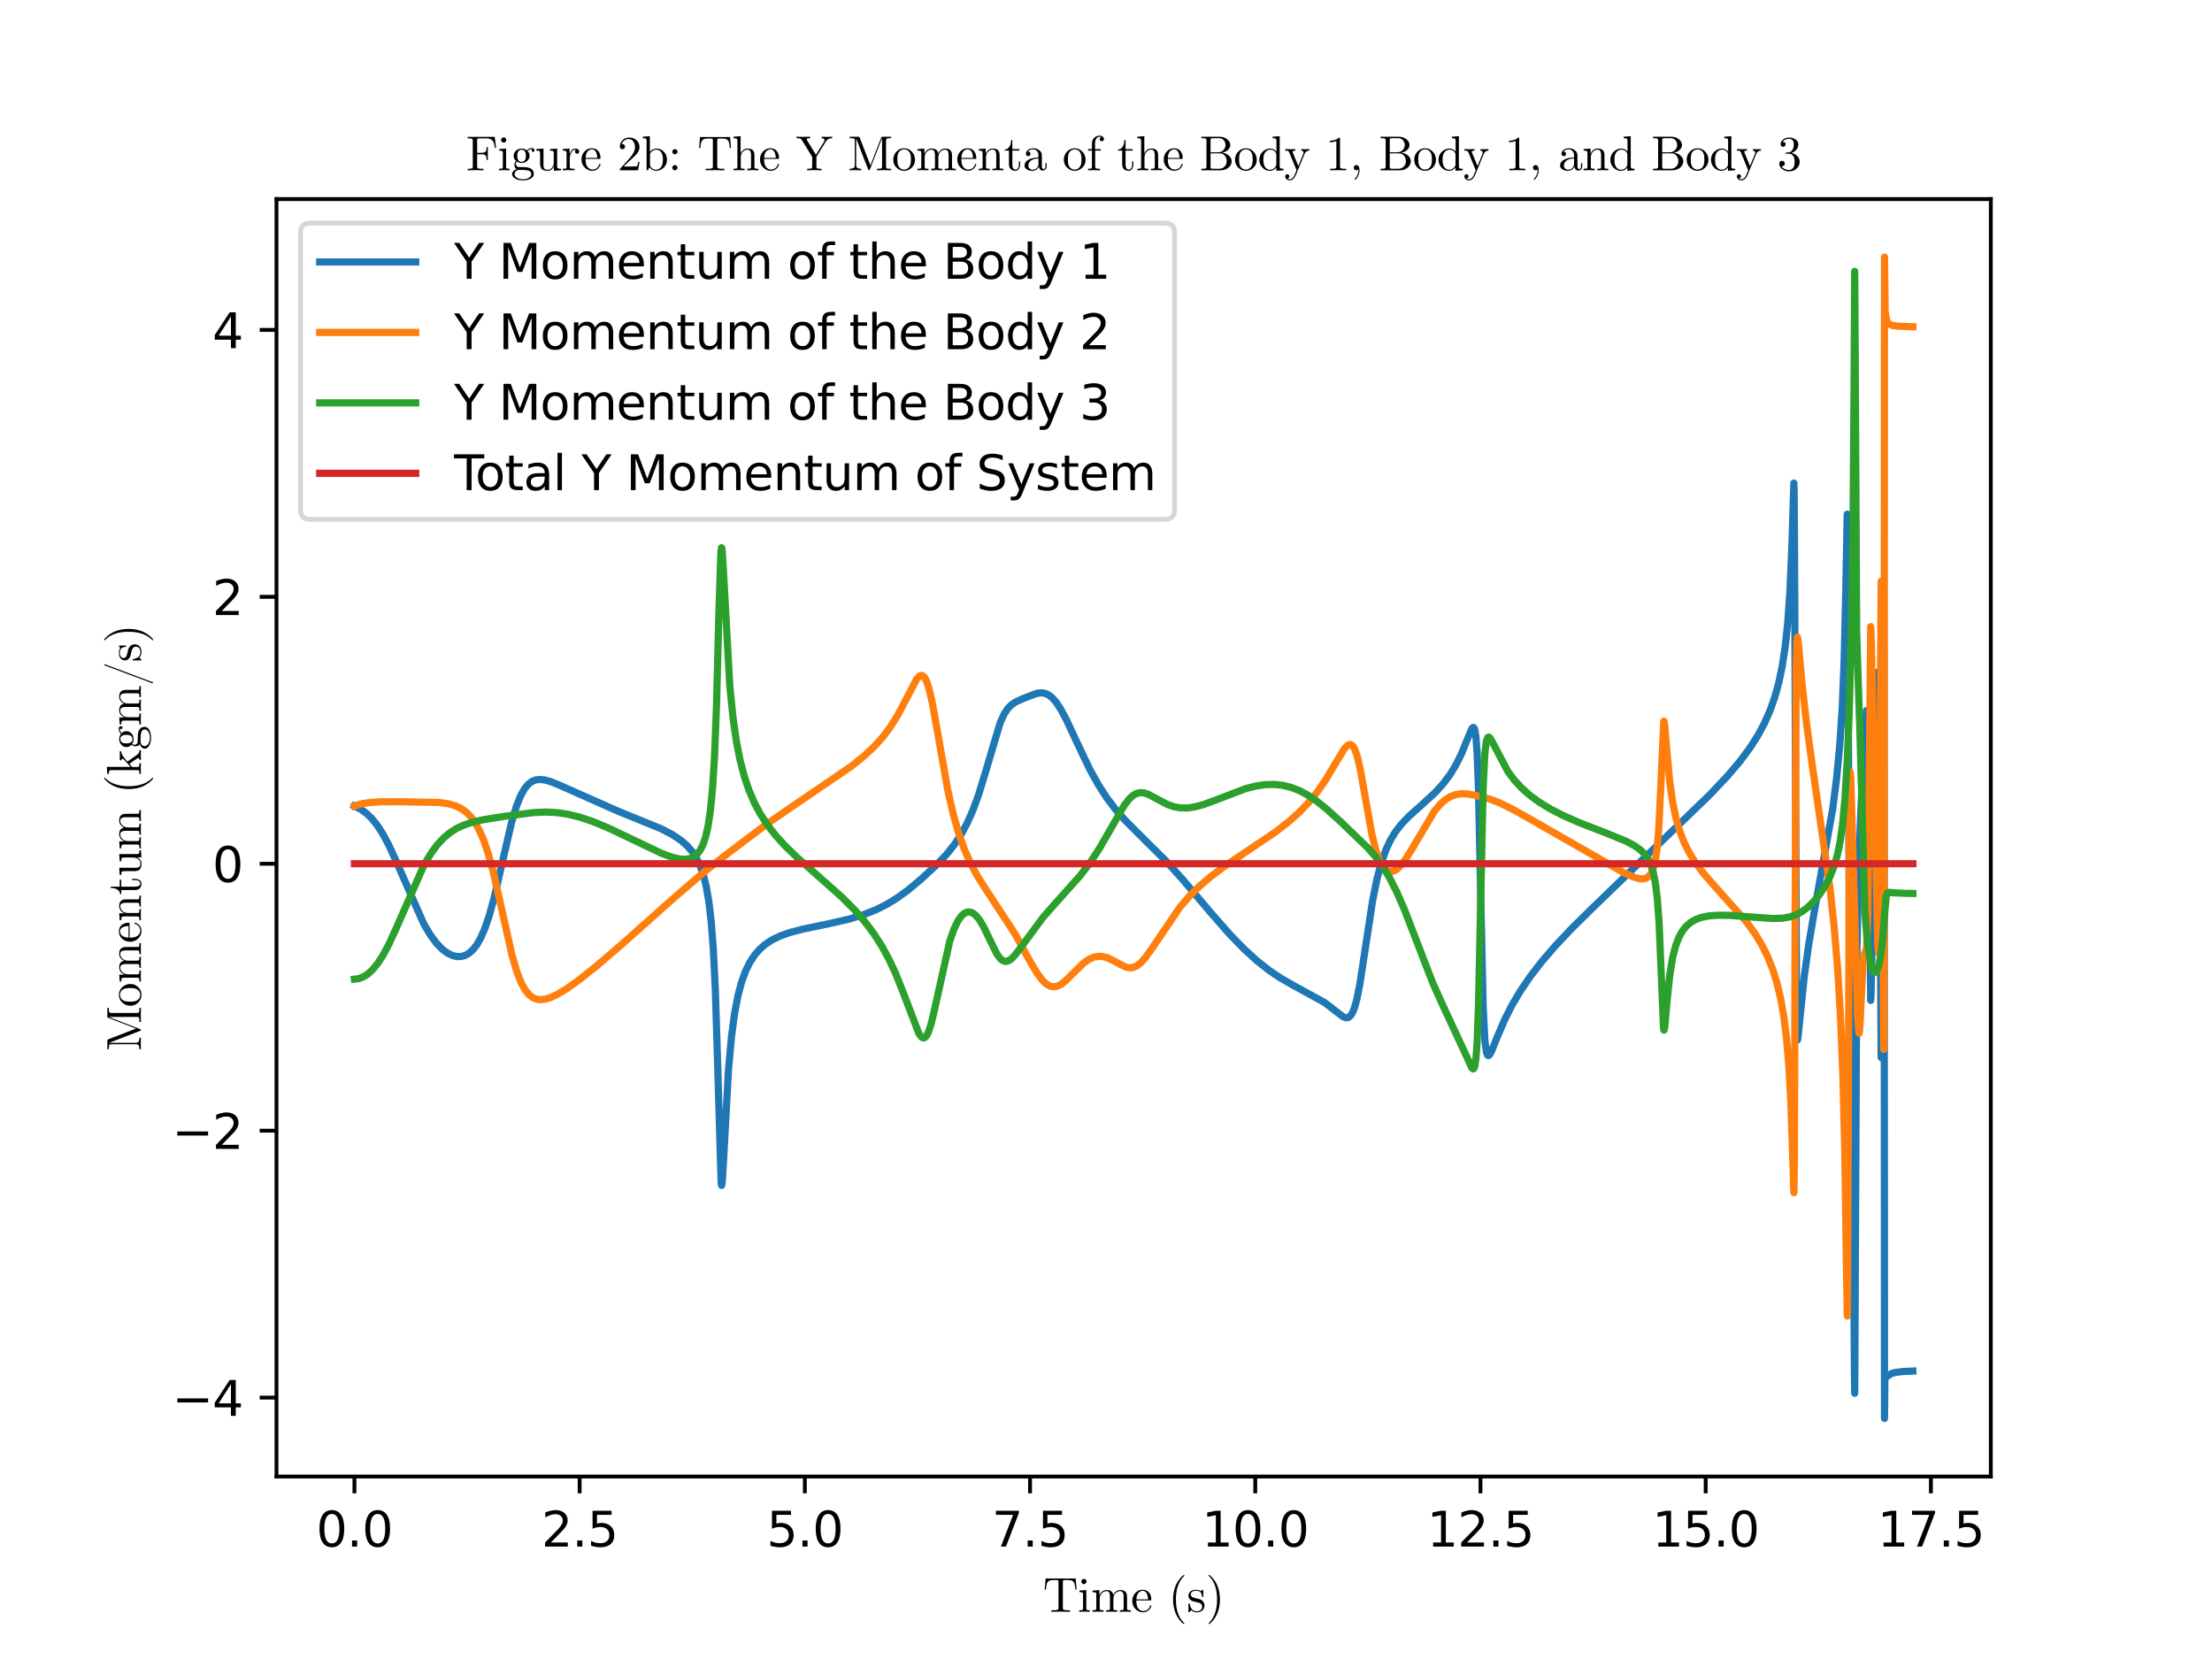 <?xml version="1.0" encoding="utf-8" standalone="no"?>
<!DOCTYPE svg PUBLIC "-//W3C//DTD SVG 1.1//EN"
  "http://www.w3.org/Graphics/SVG/1.1/DTD/svg11.dtd">
<svg xmlns:xlink="http://www.w3.org/1999/xlink" width="460.8pt" height="345.6pt" viewBox="0 0 460.8 345.6" xmlns="http://www.w3.org/2000/svg" version="1.1">
 <defs>
  <style type="text/css">*{stroke-linejoin: round; stroke-linecap: butt}</style>
 </defs>
 <g id="figure_1">
  <g id="patch_1">
   <path d="M 0 345.6 
L 460.8 345.6 
L 460.8 0 
L 0 0 
z
" style="fill: #ffffff"/>
  </g>
  <g id="axes_1">
   <g id="patch_2">
    <path d="M 57.6 307.584 
L 414.72 307.584 
L 414.72 41.472 
L 57.6 41.472 
z
" style="fill: #ffffff"/>
   </g>
   <g id="matplotlib.axis_1">
    <g id="xtick_1">
     <g id="line2d_1">
      <defs>
       <path id="m8986d4fcd6" d="M 0 0 
L 0 3.5 
" style="stroke: #000000; stroke-width: 0.8"/>
      </defs>
      <g>
       <use xlink:href="#m8986d4fcd6" x="73.833" y="307.584" style="stroke: #000000; stroke-width: 0.8"/>
      </g>
     </g>
     <g id="text_1">
      <!-- 0.0 -->
      <g transform="translate(65.881 322.182) scale(0.1 -0.1)">
       <defs>
        <path id="DejaVuSans-30" d="M 2034 4250 
Q 1547 4250 1301 3770 
Q 1056 3291 1056 2328 
Q 1056 1369 1301 889 
Q 1547 409 2034 409 
Q 2525 409 2770 889 
Q 3016 1369 3016 2328 
Q 3016 3291 2770 3770 
Q 2525 4250 2034 4250 
z
M 2034 4750 
Q 2819 4750 3233 4129 
Q 3647 3509 3647 2328 
Q 3647 1150 3233 529 
Q 2819 -91 2034 -91 
Q 1250 -91 836 529 
Q 422 1150 422 2328 
Q 422 3509 836 4129 
Q 1250 4750 2034 4750 
z
" transform="scale(0.016)"/>
        <path id="DejaVuSans-2e" d="M 684 794 
L 1344 794 
L 1344 0 
L 684 0 
L 684 794 
z
" transform="scale(0.016)"/>
       </defs>
       <use xlink:href="#DejaVuSans-30"/>
       <use xlink:href="#DejaVuSans-2e" x="63.623"/>
       <use xlink:href="#DejaVuSans-30" x="95.41"/>
      </g>
     </g>
    </g>
    <g id="xtick_2">
     <g id="line2d_2">
      <g>
       <use xlink:href="#m8986d4fcd6" x="120.748" y="307.584" style="stroke: #000000; stroke-width: 0.8"/>
      </g>
     </g>
     <g id="text_2">
      <!-- 2.5 -->
      <g transform="translate(112.797 322.182) scale(0.1 -0.1)">
       <defs>
        <path id="DejaVuSans-32" d="M 1228 531 
L 3431 531 
L 3431 0 
L 469 0 
L 469 531 
Q 828 903 1448 1529 
Q 2069 2156 2228 2338 
Q 2531 2678 2651 2914 
Q 2772 3150 2772 3378 
Q 2772 3750 2511 3984 
Q 2250 4219 1831 4219 
Q 1534 4219 1204 4116 
Q 875 4013 500 3803 
L 500 4441 
Q 881 4594 1212 4672 
Q 1544 4750 1819 4750 
Q 2544 4750 2975 4387 
Q 3406 4025 3406 3419 
Q 3406 3131 3298 2873 
Q 3191 2616 2906 2266 
Q 2828 2175 2409 1742 
Q 1991 1309 1228 531 
z
" transform="scale(0.016)"/>
        <path id="DejaVuSans-35" d="M 691 4666 
L 3169 4666 
L 3169 4134 
L 1269 4134 
L 1269 2991 
Q 1406 3038 1543 3061 
Q 1681 3084 1819 3084 
Q 2600 3084 3056 2656 
Q 3513 2228 3513 1497 
Q 3513 744 3044 326 
Q 2575 -91 1722 -91 
Q 1428 -91 1123 -41 
Q 819 9 494 109 
L 494 744 
Q 775 591 1075 516 
Q 1375 441 1709 441 
Q 2250 441 2565 725 
Q 2881 1009 2881 1497 
Q 2881 1984 2565 2268 
Q 2250 2553 1709 2553 
Q 1456 2553 1204 2497 
Q 953 2441 691 2322 
L 691 4666 
z
" transform="scale(0.016)"/>
       </defs>
       <use xlink:href="#DejaVuSans-32"/>
       <use xlink:href="#DejaVuSans-2e" x="63.623"/>
       <use xlink:href="#DejaVuSans-35" x="95.41"/>
      </g>
     </g>
    </g>
    <g id="xtick_3">
     <g id="line2d_3">
      <g>
       <use xlink:href="#m8986d4fcd6" x="167.664" y="307.584" style="stroke: #000000; stroke-width: 0.8"/>
      </g>
     </g>
     <g id="text_3">
      <!-- 5.0 -->
      <g transform="translate(159.712 322.182) scale(0.1 -0.1)">
       <use xlink:href="#DejaVuSans-35"/>
       <use xlink:href="#DejaVuSans-2e" x="63.623"/>
       <use xlink:href="#DejaVuSans-30" x="95.41"/>
      </g>
     </g>
    </g>
    <g id="xtick_4">
     <g id="line2d_4">
      <g>
       <use xlink:href="#m8986d4fcd6" x="214.579" y="307.584" style="stroke: #000000; stroke-width: 0.8"/>
      </g>
     </g>
     <g id="text_4">
      <!-- 7.5 -->
      <g transform="translate(206.627 322.182) scale(0.1 -0.1)">
       <defs>
        <path id="DejaVuSans-37" d="M 525 4666 
L 3525 4666 
L 3525 4397 
L 1831 0 
L 1172 0 
L 2766 4134 
L 525 4134 
L 525 4666 
z
" transform="scale(0.016)"/>
       </defs>
       <use xlink:href="#DejaVuSans-37"/>
       <use xlink:href="#DejaVuSans-2e" x="63.623"/>
       <use xlink:href="#DejaVuSans-35" x="95.41"/>
      </g>
     </g>
    </g>
    <g id="xtick_5">
     <g id="line2d_5">
      <g>
       <use xlink:href="#m8986d4fcd6" x="261.494" y="307.584" style="stroke: #000000; stroke-width: 0.8"/>
      </g>
     </g>
     <g id="text_5">
      <!-- 10.0 -->
      <g transform="translate(250.362 322.182) scale(0.1 -0.1)">
       <defs>
        <path id="DejaVuSans-31" d="M 794 531 
L 1825 531 
L 1825 4091 
L 703 3866 
L 703 4441 
L 1819 4666 
L 2450 4666 
L 2450 531 
L 3481 531 
L 3481 0 
L 794 0 
L 794 531 
z
" transform="scale(0.016)"/>
       </defs>
       <use xlink:href="#DejaVuSans-31"/>
       <use xlink:href="#DejaVuSans-30" x="63.623"/>
       <use xlink:href="#DejaVuSans-2e" x="127.246"/>
       <use xlink:href="#DejaVuSans-30" x="159.033"/>
      </g>
     </g>
    </g>
    <g id="xtick_6">
     <g id="line2d_6">
      <g>
       <use xlink:href="#m8986d4fcd6" x="308.41" y="307.584" style="stroke: #000000; stroke-width: 0.8"/>
      </g>
     </g>
     <g id="text_6">
      <!-- 12.5 -->
      <g transform="translate(297.277 322.182) scale(0.1 -0.1)">
       <use xlink:href="#DejaVuSans-31"/>
       <use xlink:href="#DejaVuSans-32" x="63.623"/>
       <use xlink:href="#DejaVuSans-2e" x="127.246"/>
       <use xlink:href="#DejaVuSans-35" x="159.033"/>
      </g>
     </g>
    </g>
    <g id="xtick_7">
     <g id="line2d_7">
      <g>
       <use xlink:href="#m8986d4fcd6" x="355.325" y="307.584" style="stroke: #000000; stroke-width: 0.8"/>
      </g>
     </g>
     <g id="text_7">
      <!-- 15.0 -->
      <g transform="translate(344.192 322.182) scale(0.1 -0.1)">
       <use xlink:href="#DejaVuSans-31"/>
       <use xlink:href="#DejaVuSans-35" x="63.623"/>
       <use xlink:href="#DejaVuSans-2e" x="127.246"/>
       <use xlink:href="#DejaVuSans-30" x="159.033"/>
      </g>
     </g>
    </g>
    <g id="xtick_8">
     <g id="line2d_8">
      <g>
       <use xlink:href="#m8986d4fcd6" x="402.241" y="307.584" style="stroke: #000000; stroke-width: 0.8"/>
      </g>
     </g>
     <g id="text_8">
      <!-- 17.5 -->
      <g transform="translate(391.108 322.182) scale(0.1 -0.1)">
       <use xlink:href="#DejaVuSans-31"/>
       <use xlink:href="#DejaVuSans-37" x="63.623"/>
       <use xlink:href="#DejaVuSans-2e" x="127.246"/>
       <use xlink:href="#DejaVuSans-35" x="159.033"/>
      </g>
     </g>
    </g>
    <g id="text_9">
     <!-- Time (s) -->
     <g transform="translate(217.265 335.762) scale(0.1 -0.1)">
      <defs>
       <path id="CMUSerif-Roman-54" d="M 230 2893 
L 352 4333 
L 4262 4333 
L 4384 2893 
L 4224 2893 
Q 4198 3181 4176 3347 
Q 4154 3514 4099 3670 
Q 4045 3827 3977 3904 
Q 3910 3981 3782 4041 
Q 3654 4102 3488 4118 
Q 3322 4134 3072 4134 
Q 2778 4134 2707 4122 
Q 2630 4102 2611 4048 
Q 2592 3994 2592 3878 
L 2592 506 
Q 2592 378 2617 326 
Q 2643 275 2790 236 
Q 2938 198 3264 198 
L 3520 198 
L 3520 0 
Q 3258 19 2304 19 
Q 1357 19 1094 0 
L 1094 198 
L 1350 198 
Q 1677 198 1824 236 
Q 1971 275 1996 326 
Q 2022 378 2022 506 
L 2022 3878 
Q 2022 3968 2016 4006 
Q 2010 4045 1981 4077 
Q 1952 4109 1888 4121 
Q 1824 4134 1542 4134 
Q 1293 4134 1126 4118 
Q 960 4102 832 4041 
Q 704 3981 637 3904 
Q 570 3827 515 3670 
Q 461 3514 438 3347 
Q 416 3181 390 2893 
L 230 2893 
z
" transform="scale(0.016)"/>
       <path id="CMUSerif-Roman-69" d="M 211 0 
L 211 198 
Q 550 198 630 240 
Q 710 282 710 486 
L 710 2208 
Q 710 2445 630 2502 
Q 550 2560 237 2560 
L 237 2758 
L 1133 2829 
L 1133 480 
Q 1133 288 1200 243 
Q 1267 198 1581 198 
L 1581 0 
Q 928 19 915 19 
Q 826 19 211 0 
z
M 480 3942 
Q 480 4070 579 4176 
Q 678 4282 819 4282 
Q 960 4282 1059 4186 
Q 1158 4090 1158 3942 
Q 1158 3795 1059 3699 
Q 960 3603 819 3603 
Q 672 3603 576 3705 
Q 480 3808 480 3942 
z
" transform="scale(0.016)"/>
       <path id="CMUSerif-Roman-6d" d="M 205 0 
L 205 198 
Q 544 198 624 240 
Q 704 282 704 486 
L 704 2202 
Q 704 2438 621 2499 
Q 538 2560 205 2560 
L 205 2758 
L 1107 2829 
L 1107 2157 
Q 1408 2829 2054 2829 
Q 2803 2829 2906 2202 
Q 3014 2445 3244 2637 
Q 3475 2829 3834 2829 
Q 4314 2829 4506 2592 
Q 4646 2432 4675 2253 
Q 4704 2074 4704 1613 
L 4704 390 
Q 4710 256 4812 227 
Q 4915 198 5203 198 
L 5203 0 
Q 4550 19 4486 19 
Q 4435 19 3763 0 
L 3763 198 
Q 4102 198 4182 240 
Q 4262 282 4262 486 
L 4262 1978 
Q 4262 2304 4163 2496 
Q 4064 2688 3789 2688 
Q 3456 2688 3190 2409 
Q 2925 2131 2925 1664 
L 2925 486 
Q 2925 282 3005 240 
Q 3085 198 3424 198 
L 3424 0 
Q 2771 19 2707 19 
Q 2656 19 1984 0 
L 1984 198 
Q 2323 198 2403 240 
Q 2483 282 2483 486 
L 2483 1978 
Q 2483 2304 2384 2496 
Q 2285 2688 2010 2688 
Q 1677 2688 1411 2409 
Q 1146 2131 1146 1664 
L 1146 486 
Q 1146 282 1226 240 
Q 1306 198 1645 198 
L 1645 0 
Q 992 19 928 19 
Q 877 19 205 0 
z
" transform="scale(0.016)"/>
       <path id="CMUSerif-Roman-65" d="M 179 1408 
Q 179 2010 566 2438 
Q 954 2867 1510 2867 
Q 2074 2867 2365 2502 
Q 2656 2138 2656 1613 
Q 2656 1517 2630 1497 
Q 2605 1478 2496 1478 
L 710 1478 
Q 710 826 902 518 
Q 1171 90 1626 90 
Q 1690 90 1763 102 
Q 1837 115 1990 169 
Q 2144 224 2278 371 
Q 2413 518 2490 749 
Q 2509 838 2573 838 
Q 2656 838 2656 762 
Q 2656 704 2595 579 
Q 2534 454 2419 304 
Q 2304 154 2080 42 
Q 1856 -70 1587 -70 
Q 1024 -70 601 355 
Q 179 781 179 1408 
z
M 717 1613 
L 2234 1613 
Q 2234 1747 2211 1897 
Q 2189 2048 2121 2256 
Q 2054 2464 1897 2595 
Q 1741 2726 1510 2726 
Q 1408 2726 1296 2681 
Q 1184 2637 1049 2531 
Q 915 2426 822 2186 
Q 730 1946 717 1613 
z
" transform="scale(0.016)"/>
       <path id="CMUSerif-Roman-20" transform="scale(0.016)"/>
       <path id="CMUSerif-Roman-28" d="M 634 1600 
Q 634 2682 1037 3552 
Q 1210 3917 1450 4224 
Q 1690 4531 1850 4665 
Q 2010 4800 2054 4800 
Q 2118 4800 2118 4736 
Q 2118 4704 2035 4627 
Q 1005 3578 1005 1600 
Q 1005 -384 2010 -1395 
Q 2118 -1504 2118 -1536 
Q 2118 -1600 2054 -1600 
Q 2010 -1600 1856 -1472 
Q 1702 -1344 1465 -1049 
Q 1229 -755 1056 -397 
Q 634 474 634 1600 
z
" transform="scale(0.016)"/>
       <path id="CMUSerif-Roman-73" d="M 211 83 
L 211 928 
Q 211 998 214 1024 
Q 218 1050 237 1069 
Q 256 1088 294 1088 
Q 339 1088 355 1069 
Q 371 1050 384 979 
Q 480 538 688 304 
Q 896 70 1274 70 
Q 1632 70 1814 230 
Q 1997 390 1997 653 
Q 1997 1120 1331 1242 
Q 947 1318 787 1369 
Q 627 1421 486 1536 
Q 211 1760 211 2080 
Q 211 2400 454 2633 
Q 698 2867 1235 2867 
Q 1594 2867 1837 2688 
Q 1907 2746 1946 2790 
Q 2029 2867 2074 2867 
Q 2125 2867 2134 2835 
Q 2144 2803 2144 2714 
L 2144 2067 
Q 2144 1997 2141 1971 
Q 2138 1946 2118 1930 
Q 2099 1914 2061 1914 
Q 1990 1914 1984 1971 
Q 1933 2746 1235 2746 
Q 858 2746 688 2602 
Q 518 2458 518 2259 
Q 518 2150 569 2067 
Q 621 1984 688 1936 
Q 755 1888 880 1843 
Q 1005 1798 1081 1782 
Q 1158 1766 1306 1734 
Q 1818 1638 2035 1427 
Q 2304 1158 2304 819 
Q 2304 442 2048 186 
Q 1792 -70 1274 -70 
Q 858 -70 570 205 
Q 531 166 502 134 
Q 474 102 464 89 
Q 454 77 451 70 
Q 448 64 442 58 
Q 314 -70 282 -70 
Q 230 -70 220 -38 
Q 211 -6 211 83 
z
" transform="scale(0.016)"/>
       <path id="CMUSerif-Roman-29" d="M 365 -1536 
Q 365 -1504 448 -1427 
Q 1478 -378 1478 1600 
Q 1478 3584 486 4589 
Q 365 4704 365 4736 
Q 365 4800 429 4800 
Q 474 4800 627 4672 
Q 781 4544 1017 4249 
Q 1254 3955 1427 3597 
Q 1850 2726 1850 1600 
Q 1850 518 1446 -352 
Q 1274 -717 1034 -1024 
Q 794 -1331 634 -1465 
Q 474 -1600 429 -1600 
Q 365 -1600 365 -1536 
z
" transform="scale(0.016)"/>
      </defs>
      <use xlink:href="#CMUSerif-Roman-54"/>
      <use xlink:href="#CMUSerif-Roman-69" x="72.2"/>
      <use xlink:href="#CMUSerif-Roman-6d" x="99.9"/>
      <use xlink:href="#CMUSerif-Roman-65" x="183.2"/>
      <use xlink:href="#CMUSerif-Roman-20" x="227.6"/>
      <use xlink:href="#CMUSerif-Roman-28" x="260.9"/>
      <use xlink:href="#CMUSerif-Roman-73" x="299.7"/>
      <use xlink:href="#CMUSerif-Roman-29" x="339.1"/>
     </g>
    </g>
   </g>
   <g id="matplotlib.axis_2">
    <g id="ytick_1">
     <g id="line2d_9">
      <defs>
       <path id="m71932aefa7" d="M 0 0 
L -3.5 0 
" style="stroke: #000000; stroke-width: 0.8"/>
      </defs>
      <g>
       <use xlink:href="#m71932aefa7" x="57.6" y="291.145" style="stroke: #000000; stroke-width: 0.8"/>
      </g>
     </g>
     <g id="text_10">
      <!-- −4 -->
      <g transform="translate(35.858 294.944) scale(0.1 -0.1)">
       <defs>
        <path id="DejaVuSans-2212" d="M 678 2272 
L 4684 2272 
L 4684 1741 
L 678 1741 
L 678 2272 
z
" transform="scale(0.016)"/>
        <path id="DejaVuSans-34" d="M 2419 4116 
L 825 1625 
L 2419 1625 
L 2419 4116 
z
M 2253 4666 
L 3047 4666 
L 3047 1625 
L 3713 1625 
L 3713 1100 
L 3047 1100 
L 3047 0 
L 2419 0 
L 2419 1100 
L 313 1100 
L 313 1709 
L 2253 4666 
z
" transform="scale(0.016)"/>
       </defs>
       <use xlink:href="#DejaVuSans-2212"/>
       <use xlink:href="#DejaVuSans-34" x="83.789"/>
      </g>
     </g>
    </g>
    <g id="ytick_2">
     <g id="line2d_10">
      <g>
       <use xlink:href="#m71932aefa7" x="57.6" y="235.54" style="stroke: #000000; stroke-width: 0.8"/>
      </g>
     </g>
     <g id="text_11">
      <!-- −2 -->
      <g transform="translate(35.858 239.339) scale(0.1 -0.1)">
       <use xlink:href="#DejaVuSans-2212"/>
       <use xlink:href="#DejaVuSans-32" x="83.789"/>
      </g>
     </g>
    </g>
    <g id="ytick_3">
     <g id="line2d_11">
      <g>
       <use xlink:href="#m71932aefa7" x="57.6" y="179.935" style="stroke: #000000; stroke-width: 0.8"/>
      </g>
     </g>
     <g id="text_12">
      <!-- 0 -->
      <g transform="translate(44.237 183.734) scale(0.1 -0.1)">
       <use xlink:href="#DejaVuSans-30"/>
      </g>
     </g>
    </g>
    <g id="ytick_4">
     <g id="line2d_12">
      <g>
       <use xlink:href="#m71932aefa7" x="57.6" y="124.33" style="stroke: #000000; stroke-width: 0.8"/>
      </g>
     </g>
     <g id="text_13">
      <!-- 2 -->
      <g transform="translate(44.237 128.13) scale(0.1 -0.1)">
       <use xlink:href="#DejaVuSans-32"/>
      </g>
     </g>
    </g>
    <g id="ytick_5">
     <g id="line2d_13">
      <g>
       <use xlink:href="#m71932aefa7" x="57.6" y="68.726" style="stroke: #000000; stroke-width: 0.8"/>
      </g>
     </g>
     <g id="text_14">
      <!-- 4 -->
      <g transform="translate(44.237 72.525) scale(0.1 -0.1)">
       <use xlink:href="#DejaVuSans-34"/>
      </g>
     </g>
    </g>
    <g id="text_15">
     <!-- Momentum (kgm/s) -->
     <g transform="translate(29.358 218.962) rotate(-90) scale(0.1 -0.1)">
      <defs>
       <path id="CMUSerif-Roman-4d" d="M 237 0 
L 237 198 
Q 467 198 614 243 
Q 762 288 816 374 
Q 870 461 883 518 
Q 896 576 896 672 
L 896 3872 
Q 896 4058 816 4115 
Q 736 4173 390 4173 
L 237 4173 
L 237 4371 
L 1318 4371 
Q 1434 4371 1466 4352 
Q 1498 4333 1542 4230 
L 2931 646 
L 4333 4250 
Q 4365 4339 4393 4355 
Q 4422 4371 4544 4371 
L 5626 4371 
L 5626 4173 
L 5472 4173 
Q 5126 4173 5046 4115 
Q 4966 4058 4966 3872 
L 4966 499 
Q 4966 314 5046 256 
Q 5126 198 5472 198 
L 5626 198 
L 5626 0 
Q 5389 19 4710 19 
Q 4026 19 3789 0 
L 3789 198 
L 3942 198 
Q 4288 198 4368 256 
Q 4448 314 4448 499 
L 4448 4173 
L 4442 4173 
L 2867 122 
Q 2822 0 2752 0 
Q 2675 0 2624 141 
L 1082 4122 
L 1075 4122 
L 1075 672 
Q 1075 576 1088 518 
Q 1101 461 1155 374 
Q 1210 288 1357 243 
Q 1504 198 1734 198 
L 1734 0 
Q 1062 19 985 19 
Q 909 19 237 0 
z
" transform="scale(0.016)"/>
       <path id="CMUSerif-Roman-6f" d="M 601 346 
Q 179 762 179 1370 
Q 179 1978 592 2422 
Q 1005 2867 1600 2867 
Q 2182 2867 2598 2425 
Q 3014 1984 3014 1370 
Q 3014 768 2595 349 
Q 2176 -70 1594 -70 
Q 1024 -70 601 346 
z
M 710 1421 
Q 710 800 870 518 
Q 1120 90 1600 90 
Q 1837 90 2035 218 
Q 2234 346 2342 563 
Q 2483 845 2483 1421 
Q 2483 2035 2317 2310 
Q 2067 2726 1594 2726 
Q 1389 2726 1187 2617 
Q 986 2509 864 2298 
Q 710 2016 710 1421 
z
" transform="scale(0.016)"/>
       <path id="CMUSerif-Roman-6e" d="M 205 0 
L 205 198 
Q 544 198 624 240 
Q 704 282 704 486 
L 704 2202 
Q 704 2438 621 2499 
Q 538 2560 205 2560 
L 205 2758 
L 1107 2829 
L 1107 2157 
Q 1408 2829 2054 2829 
Q 2534 2829 2726 2592 
Q 2867 2432 2896 2253 
Q 2925 2074 2925 1613 
L 2925 390 
Q 2931 256 3033 227 
Q 3136 198 3424 198 
L 3424 0 
Q 2771 19 2707 19 
Q 2656 19 1984 0 
L 1984 198 
Q 2323 198 2403 240 
Q 2483 282 2483 486 
L 2483 1978 
Q 2483 2304 2384 2496 
Q 2285 2688 2010 2688 
Q 1677 2688 1411 2409 
Q 1146 2131 1146 1664 
L 1146 486 
Q 1146 282 1226 240 
Q 1306 198 1645 198 
L 1645 0 
Q 992 19 928 19 
Q 877 19 205 0 
z
" transform="scale(0.016)"/>
       <path id="CMUSerif-Roman-74" d="M 122 2560 
L 122 2701 
Q 416 2714 611 2922 
Q 806 3130 873 3386 
Q 941 3642 947 3936 
L 1107 3936 
L 1107 2758 
L 2022 2758 
L 2022 2560 
L 1107 2560 
L 1107 781 
Q 1107 90 1536 90 
Q 1722 90 1843 278 
Q 1965 467 1965 806 
L 1965 1158 
L 2125 1158 
L 2125 794 
Q 2125 448 1965 189 
Q 1805 -70 1491 -70 
Q 1376 -70 1261 -41 
Q 1146 -13 998 64 
Q 851 141 758 329 
Q 666 518 666 794 
L 666 2560 
L 122 2560 
z
" transform="scale(0.016)"/>
       <path id="CMUSerif-Roman-75" d="M 205 2560 
L 205 2758 
L 1146 2829 
L 1146 704 
Q 1146 550 1158 460 
Q 1171 371 1222 268 
Q 1274 166 1395 118 
Q 1517 70 1709 70 
Q 2054 70 2268 355 
Q 2483 640 2483 1062 
L 2483 2202 
Q 2483 2438 2400 2499 
Q 2317 2560 1984 2560 
L 1984 2758 
L 2925 2829 
L 2925 557 
Q 2925 320 3008 259 
Q 3091 198 3424 198 
L 3424 0 
L 2502 -70 
L 2502 506 
Q 2234 -70 1677 -70 
Q 1395 -70 1203 0 
Q 1011 70 915 160 
Q 819 250 768 422 
Q 717 595 710 700 
Q 704 806 704 1011 
L 704 1971 
Q 704 2406 640 2483 
Q 576 2560 205 2560 
z
" transform="scale(0.016)"/>
       <path id="CMUSerif-Roman-6b" d="M 179 0 
L 179 198 
Q 518 198 598 240 
Q 678 282 678 486 
L 678 3814 
Q 678 4051 595 4112 
Q 512 4173 179 4173 
L 179 4371 
L 1101 4442 
L 1101 1370 
L 2003 2150 
Q 2144 2272 2144 2400 
Q 2144 2547 1958 2560 
L 1958 2758 
Q 2227 2739 2675 2739 
Q 2938 2739 3123 2758 
L 3123 2560 
Q 2720 2541 2317 2214 
Q 2227 2144 2012 1958 
Q 1798 1773 1798 1754 
Q 1798 1747 1804 1731 
Q 1811 1715 1824 1702 
Q 1837 1690 1837 1683 
L 2650 538 
Q 2816 307 2937 252 
Q 3059 198 3270 198 
L 3270 0 
Q 2995 19 2714 19 
Q 2560 19 2022 0 
L 2022 198 
Q 2253 198 2253 346 
Q 2253 448 1734 1165 
Q 1696 1216 1613 1325 
Q 1536 1440 1491 1498 
L 1082 1146 
L 1082 486 
Q 1082 282 1162 240 
Q 1242 198 1581 198 
L 1581 0 
Q 1197 19 877 19 
Q 813 19 179 0 
z
" transform="scale(0.016)"/>
       <path id="CMUSerif-Roman-67" d="M 179 -506 
Q 179 -301 336 -121 
Q 493 58 768 134 
Q 486 314 486 704 
Q 486 1005 685 1235 
Q 384 1485 384 1894 
Q 384 2272 685 2550 
Q 986 2829 1421 2829 
Q 1805 2829 2099 2598 
Q 2406 2899 2778 2899 
Q 2944 2899 3024 2796 
Q 3104 2694 3104 2586 
Q 3104 2490 3043 2442 
Q 2982 2394 2918 2394 
Q 2842 2394 2787 2445 
Q 2733 2496 2733 2579 
Q 2733 2714 2835 2752 
Q 2816 2758 2771 2758 
Q 2458 2758 2195 2509 
Q 2458 2266 2458 1888 
Q 2458 1510 2157 1232 
Q 1856 954 1421 954 
Q 1062 954 787 1152 
Q 678 1024 678 851 
Q 678 691 774 566 
Q 870 442 1018 422 
Q 1062 416 1498 416 
Q 1754 416 1894 409 
Q 2035 403 2236 361 
Q 2438 320 2598 237 
Q 3014 6 3014 -493 
Q 3014 -858 2595 -1088 
Q 2176 -1318 1594 -1318 
Q 1005 -1318 592 -1084 
Q 179 -851 179 -506 
z
M 512 -506 
Q 512 -768 822 -969 
Q 1133 -1171 1600 -1171 
Q 2061 -1171 2371 -972 
Q 2682 -774 2682 -506 
Q 2682 -314 2573 -192 
Q 2464 -70 2240 -22 
Q 2016 26 1859 35 
Q 1702 45 1414 45 
L 1037 45 
Q 819 32 665 -128 
Q 512 -288 512 -506 
z
M 864 1888 
Q 864 1101 1421 1101 
Q 1702 1101 1875 1357 
Q 1978 1530 1978 1894 
Q 1978 2682 1421 2682 
Q 1139 2682 966 2426 
Q 864 2253 864 1888 
z
" transform="scale(0.016)"/>
       <path id="CMUSerif-Roman-2f" d="M 365 -1510 
Q 365 -1478 390 -1408 
L 2650 4627 
Q 2650 4634 2666 4669 
Q 2682 4704 2691 4726 
Q 2701 4749 2720 4768 
Q 2739 4787 2765 4787 
Q 2829 4787 2829 4710 
Q 2829 4704 2810 4627 
L 544 -1414 
Q 506 -1523 483 -1555 
Q 461 -1587 422 -1587 
Q 365 -1587 365 -1510 
z
" transform="scale(0.016)"/>
      </defs>
      <use xlink:href="#CMUSerif-Roman-4d"/>
      <use xlink:href="#CMUSerif-Roman-6f" x="91.6"/>
      <use xlink:href="#CMUSerif-Roman-6d" x="141.6"/>
      <use xlink:href="#CMUSerif-Roman-65" x="224.9"/>
      <use xlink:href="#CMUSerif-Roman-6e" x="269.3"/>
      <use xlink:href="#CMUSerif-Roman-74" x="324.8"/>
      <use xlink:href="#CMUSerif-Roman-75" x="363.6"/>
      <use xlink:href="#CMUSerif-Roman-6d" x="419.1"/>
      <use xlink:href="#CMUSerif-Roman-20" x="502.4"/>
      <use xlink:href="#CMUSerif-Roman-28" x="535.7"/>
      <use xlink:href="#CMUSerif-Roman-6b" x="574.5"/>
      <use xlink:href="#CMUSerif-Roman-67" x="627.2"/>
      <use xlink:href="#CMUSerif-Roman-6d" x="677.2"/>
      <use xlink:href="#CMUSerif-Roman-2f" x="760.5"/>
      <use xlink:href="#CMUSerif-Roman-73" x="810.5"/>
      <use xlink:href="#CMUSerif-Roman-29" x="849.9"/>
     </g>
    </g>
   </g>
   <g id="line2d_14">
    <path d="M 73.833 167.922 
L 75.109 168.555 
L 76.272 169.38 
L 77.398 170.452 
L 78.524 171.836 
L 79.707 173.652 
L 81.001 176.064 
L 82.578 179.506 
L 88.283 192.468 
L 89.653 194.769 
L 90.91 196.464 
L 92.092 197.693 
L 93.199 198.532 
L 94.232 199.041 
L 95.189 199.27 
L 96.071 199.258 
L 96.915 199.023 
L 97.722 198.564 
L 98.51 197.857 
L 99.317 196.824 
L 100.143 195.386 
L 101.006 193.408 
L 101.926 190.708 
L 102.958 186.943 
L 104.347 180.928 
L 106.561 171.349 
L 107.574 167.974 
L 108.456 165.772 
L 109.263 164.328 
L 110.033 163.389 
L 110.783 162.81 
L 111.571 162.482 
L 112.435 162.369 
L 113.448 162.47 
L 114.762 162.838 
L 116.713 163.641 
L 128.724 168.969 
L 137.788 172.667 
L 140.134 173.904 
L 141.823 175.038 
L 143.136 176.184 
L 144.187 177.39 
L 145.069 178.737 
L 145.838 180.324 
L 146.514 182.242 
L 147.115 184.637 
L 147.659 187.762 
L 148.147 191.904 
L 148.597 197.72 
L 149.029 206.488 
L 149.46 220.347 
L 150.23 246.548 
L 150.324 246.938 
L 150.361 246.87 
L 150.474 246.018 
L 150.736 241.592 
L 151.75 222.972 
L 152.369 216.073 
L 153.026 211.123 
L 153.739 207.383 
L 154.508 204.503 
L 155.334 202.249 
L 156.235 200.425 
L 157.211 198.945 
L 158.28 197.72 
L 159.481 196.681 
L 160.87 195.779 
L 162.503 194.989 
L 164.53 194.267 
L 167.213 193.561 
L 172.186 192.532 
L 176.821 191.479 
L 179.824 190.572 
L 182.357 189.577 
L 184.647 188.44 
L 186.843 187.101 
L 189.132 185.437 
L 191.853 183.168 
L 195.118 180.158 
L 197.22 177.942 
L 198.815 175.943 
L 200.185 173.871 
L 201.443 171.559 
L 202.625 168.908 
L 203.807 165.695 
L 205.121 161.435 
L 208.349 150.578 
L 209.174 148.764 
L 209.944 147.586 
L 210.713 146.804 
L 211.614 146.209 
L 213.153 145.507 
L 215.949 144.447 
L 216.925 144.325 
L 217.713 144.442 
L 218.464 144.784 
L 219.214 145.377 
L 220.04 146.326 
L 220.997 147.782 
L 222.217 150.076 
L 224.3 154.559 
L 226.965 160.151 
L 228.785 163.449 
L 230.53 166.154 
L 232.332 168.538 
L 234.358 170.846 
L 237.098 173.601 
L 243.01 179.473 
L 246.369 183.202 
L 252.036 189.909 
L 256.183 194.634 
L 259.186 197.722 
L 261.832 200.132 
L 264.309 202.092 
L 266.749 203.741 
L 269.376 205.244 
L 275.944 208.846 
L 277.746 210.241 
L 279.791 211.814 
L 280.429 212.021 
L 280.88 211.948 
L 281.293 211.646 
L 281.705 211.045 
L 282.156 209.966 
L 282.681 208.061 
L 283.301 204.903 
L 284.22 198.88 
L 285.947 187.562 
L 286.885 182.958 
L 287.786 179.615 
L 288.705 177.041 
L 289.662 175.001 
L 290.713 173.272 
L 291.933 171.695 
L 293.453 170.105 
L 295.874 167.939 
L 298.933 165.144 
L 300.641 163.272 
L 302.048 161.4 
L 303.287 159.378 
L 304.413 157.109 
L 305.614 154.154 
L 306.646 151.734 
L 306.927 151.532 
L 307.077 151.662 
L 307.265 152.212 
L 307.471 153.593 
L 307.715 156.945 
L 307.997 164.545 
L 308.372 182.312 
L 308.973 209.852 
L 309.329 216.766 
L 309.648 219.188 
L 309.911 219.835 
L 310.117 219.883 
L 310.343 219.668 
L 310.755 218.887 
L 311.863 216.124 
L 313.458 212.393 
L 315.015 209.328 
L 316.761 206.388 
L 318.787 203.416 
L 321.152 200.352 
L 323.948 197.099 
L 327.382 193.456 
L 331.961 188.945 
L 356.263 165.476 
L 359.942 161.574 
L 362.531 158.512 
L 364.558 155.78 
L 366.209 153.188 
L 367.579 150.634 
L 368.743 147.995 
L 369.719 145.235 
L 370.563 142.172 
L 371.276 138.746 
L 371.896 134.655 
L 372.421 129.664 
L 372.871 123.191 
L 373.266 114.07 
L 373.697 100.635 
L 373.753 102.293 
L 373.847 117.032 
L 374.279 215.104 
L 374.429 216.663 
L 374.448 216.647 
L 374.542 216.222 
L 374.842 213.32 
L 375.855 203.473 
L 376.794 196.696 
L 378.032 189.451 
L 381.785 168.515 
L 382.611 162.029 
L 383.268 155.065 
L 383.775 147.245 
L 384.169 137.632 
L 384.506 123.331 
L 384.807 107.112 
L 384.844 108.231 
L 384.919 119.937 
L 385.426 237.532 
L 385.708 243.819 
L 385.951 249.305 
L 386.12 258.629 
L 386.308 285.242 
L 386.364 290.244 
L 386.402 284.901 
L 386.796 199.814 
L 387.134 182.835 
L 387.659 168.568 
L 388.541 150.472 
L 388.823 148.004 
L 388.879 148.098 
L 388.973 149.016 
L 389.104 152.764 
L 389.273 164.977 
L 389.705 208.404 
L 389.761 207.486 
L 389.949 198.361 
L 390.812 152.304 
L 391.225 140.477 
L 391.3 139.938 
L 391.356 140.242 
L 391.45 142.904 
L 391.581 155.246 
L 391.769 203.379 
L 391.882 220.303 
L 391.919 218.22 
L 392.088 185.879 
L 392.407 128.025 
L 392.426 128.321 
L 392.482 142.509 
L 392.557 253.537 
L 392.576 295.488 
L 392.67 286.34 
L 392.707 286.267 
L 392.764 286.365 
L 393.026 286.765 
L 393.252 286.636 
L 394.021 286.133 
L 394.884 285.89 
L 396.461 285.709 
L 398.487 285.615 
L 398.487 285.615 
" clip-path="url(#p274a294fdd)" style="fill: none; stroke: #1f77b4; stroke-width: 1.5; stroke-linecap: square"/>
   </g>
   <g id="line2d_15">
    <path d="M 73.833 167.907 
L 75.24 167.467 
L 76.929 167.181 
L 79.219 167.033 
L 83.685 167.021 
L 91.51 167.17 
L 93.462 167.453 
L 94.907 167.878 
L 96.108 168.461 
L 97.14 169.206 
L 98.097 170.175 
L 98.998 171.406 
L 99.899 173.032 
L 100.8 175.138 
L 101.738 177.922 
L 102.77 181.717 
L 104.084 187.481 
L 106.711 199.193 
L 107.724 202.582 
L 108.606 204.79 
L 109.413 206.243 
L 110.183 207.195 
L 110.952 207.8 
L 111.74 208.137 
L 112.585 208.252 
L 113.542 208.154 
L 114.705 207.8 
L 116.169 207.111 
L 118.083 205.949 
L 120.673 204.099 
L 124.239 201.259 
L 129.418 196.825 
L 141.034 186.492 
L 146.852 181.508 
L 150.999 178.252 
L 159.444 171.873 
L 164.886 168.114 
L 177.366 159.62 
L 180.087 157.415 
L 182.207 155.414 
L 183.971 153.445 
L 185.51 151.393 
L 186.955 149.09 
L 188.475 146.226 
L 190.952 141.473 
L 191.534 140.85 
L 191.947 140.698 
L 192.285 140.806 
L 192.641 141.184 
L 193.054 141.996 
L 193.542 143.491 
L 194.18 146.25 
L 195.118 151.451 
L 197.445 164.636 
L 198.59 169.663 
L 199.697 173.556 
L 200.842 176.791 
L 202.081 179.628 
L 203.469 182.249 
L 205.177 184.976 
L 211.464 194.573 
L 214.466 200.075 
L 216.137 202.876 
L 217.206 204.27 
L 218.069 205.055 
L 218.82 205.449 
L 219.514 205.565 
L 220.209 205.451 
L 220.978 205.087 
L 221.916 204.374 
L 223.324 202.984 
L 225.67 200.679 
L 226.852 199.843 
L 227.865 199.392 
L 228.804 199.214 
L 229.742 199.265 
L 230.737 199.55 
L 231.975 200.156 
L 234.546 201.482 
L 235.391 201.621 
L 236.122 201.519 
L 236.854 201.186 
L 237.643 200.57 
L 238.581 199.535 
L 239.838 197.781 
L 245.862 188.895 
L 247.833 186.631 
L 249.934 184.558 
L 252.299 182.544 
L 255.151 180.417 
L 259.28 177.643 
L 265.642 173.362 
L 268.475 171.167 
L 270.746 169.13 
L 272.698 167.082 
L 274.462 164.907 
L 276.132 162.49 
L 277.971 159.414 
L 280.054 155.971 
L 280.73 155.269 
L 281.18 155.088 
L 281.537 155.175 
L 281.893 155.517 
L 282.287 156.24 
L 282.756 157.624 
L 283.338 160.112 
L 284.201 164.935 
L 285.796 173.827 
L 286.622 177.128 
L 287.354 179.186 
L 288.011 180.426 
L 288.63 181.151 
L 289.212 181.503 
L 289.775 181.586 
L 290.357 181.444 
L 291.013 181.048 
L 291.802 180.296 
L 292.778 179.032 
L 294.072 176.958 
L 298.877 168.892 
L 300.078 167.488 
L 301.185 166.525 
L 302.236 165.897 
L 303.305 165.516 
L 304.431 165.353 
L 305.726 165.4 
L 307.434 165.704 
L 310.474 166.498 
L 312.463 167.277 
L 315.015 168.534 
L 319.125 170.839 
L 338.398 181.879 
L 340.444 182.76 
L 341.663 183.064 
L 342.489 183.059 
L 343.108 182.843 
L 343.615 182.428 
L 344.065 181.754 
L 344.478 180.706 
L 344.872 179.03 
L 345.229 176.477 
L 345.567 172.383 
L 345.923 165.008 
L 346.58 150.31 
L 346.636 150.232 
L 346.674 150.301 
L 346.805 151.142 
L 347.181 155.73 
L 347.837 162.851 
L 348.457 167.2 
L 349.151 170.519 
L 349.939 173.21 
L 350.859 175.553 
L 351.928 177.671 
L 353.223 179.737 
L 354.856 181.908 
L 357.108 184.507 
L 363.845 192.069 
L 365.609 194.513 
L 367.035 196.869 
L 368.236 199.284 
L 369.268 201.87 
L 370.15 204.689 
L 370.92 207.91 
L 371.577 211.624 
L 372.158 216.25 
L 372.646 221.967 
L 373.059 229.447 
L 373.434 240.494 
L 373.697 248.442 
L 373.735 247.73 
L 373.81 240.468 
L 373.941 196.432 
L 374.185 138.429 
L 374.373 132.851 
L 374.429 132.716 
L 374.467 132.794 
L 374.617 133.843 
L 375.424 142.643 
L 376.343 150.848 
L 377.582 159.795 
L 381.222 185.011 
L 382.142 193.632 
L 382.855 202.397 
L 383.437 212.306 
L 383.906 224.113 
L 384.3 239.94 
L 384.657 264.351 
L 384.826 274.146 
L 384.863 272.522 
L 384.957 252.28 
L 385.295 164.051 
L 385.426 160.863 
L 385.464 161.006 
L 385.576 162.922 
L 385.895 173.683 
L 386.965 211.694 
L 387.246 215.211 
L 387.284 215.251 
L 387.321 215.173 
L 387.434 214.207 
L 387.659 209.555 
L 388.128 200.119 
L 388.372 198.771 
L 388.785 197.714 
L 388.935 195.735 
L 389.104 189.994 
L 389.292 174.294 
L 389.705 130.537 
L 389.742 130.834 
L 389.874 135.57 
L 391.168 196.643 
L 391.319 198.474 
L 391.356 198.316 
L 391.45 196.01 
L 391.581 184.285 
L 391.769 137.243 
L 391.882 121.069 
L 391.919 123.429 
L 392.088 157.222 
L 392.407 218.594 
L 392.445 216.866 
L 392.501 192.085 
L 392.576 53.568 
L 392.707 64.802 
L 392.951 66.527 
L 393.252 67.219 
L 393.646 67.574 
L 394.265 67.798 
L 395.466 67.957 
L 398.375 68.066 
L 398.487 68.068 
L 398.487 68.068 
" clip-path="url(#p274a294fdd)" style="fill: none; stroke: #ff7f0e; stroke-width: 1.5; stroke-linecap: square"/>
   </g>
   <g id="line2d_16">
    <path d="M 73.833 203.977 
L 74.734 203.863 
L 75.653 203.521 
L 76.591 202.929 
L 77.567 202.048 
L 78.618 200.785 
L 79.744 199.069 
L 81.001 196.732 
L 82.54 193.372 
L 88.32 180.228 
L 89.728 177.856 
L 91.06 176.033 
L 92.374 174.606 
L 93.706 173.483 
L 95.114 172.584 
L 96.671 171.857 
L 98.491 171.258 
L 100.856 170.73 
L 105.097 170.056 
L 111.159 169.27 
L 113.805 169.164 
L 116.132 169.292 
L 118.421 169.642 
L 120.823 170.237 
L 123.488 171.133 
L 126.622 172.431 
L 130.882 174.457 
L 137.9 177.808 
L 140.134 178.613 
L 141.71 178.956 
L 142.892 178.996 
L 143.83 178.812 
L 144.6 178.441 
L 145.275 177.87 
L 145.895 177.045 
L 146.458 175.917 
L 147.002 174.301 
L 147.509 172.056 
L 147.978 168.933 
L 148.428 164.33 
L 148.841 157.721 
L 149.254 147.237 
L 149.779 126.94 
L 150.173 115.02 
L 150.305 114.094 
L 150.342 114.129 
L 150.436 114.72 
L 150.643 117.853 
L 152.031 142.864 
L 152.688 149.427 
L 153.401 154.424 
L 154.189 158.439 
L 155.071 161.806 
L 156.047 164.676 
L 157.154 167.246 
L 158.393 169.565 
L 159.819 171.764 
L 161.489 173.925 
L 163.497 176.148 
L 166.031 178.608 
L 169.934 182.049 
L 175.358 186.868 
L 178.022 189.546 
L 180.181 192.027 
L 182.038 194.503 
L 183.69 197.077 
L 185.21 199.862 
L 186.655 202.978 
L 188.156 206.767 
L 191.459 215.388 
L 191.984 216.054 
L 192.36 216.223 
L 192.679 216.129 
L 193.017 215.77 
L 193.429 214.956 
L 193.955 213.353 
L 194.668 210.373 
L 197.84 196.105 
L 198.722 193.564 
L 199.528 191.876 
L 200.26 190.827 
L 200.917 190.245 
L 201.518 189.991 
L 202.081 189.985 
L 202.662 190.206 
L 203.282 190.688 
L 203.995 191.545 
L 204.839 192.938 
L 206.003 195.34 
L 207.654 198.703 
L 208.386 199.702 
L 208.968 200.152 
L 209.475 200.284 
L 209.981 200.19 
L 210.563 199.844 
L 211.314 199.115 
L 212.44 197.667 
L 217.319 191.059 
L 219.946 188.083 
L 225.088 182.335 
L 227.115 179.664 
L 228.973 176.839 
L 231.018 173.301 
L 234.171 167.813 
L 235.24 166.428 
L 236.104 165.652 
L 236.873 165.25 
L 237.605 165.111 
L 238.393 165.194 
L 239.331 165.527 
L 240.795 166.317 
L 243.179 167.582 
L 244.586 168.066 
L 245.937 168.297 
L 247.345 168.309 
L 248.883 168.094 
L 250.704 167.608 
L 253.2 166.69 
L 259.486 164.285 
L 261.738 163.716 
L 263.709 163.442 
L 265.529 163.412 
L 267.256 163.606 
L 268.926 164.017 
L 270.596 164.657 
L 272.322 165.561 
L 274.161 166.78 
L 276.282 168.465 
L 279.191 171.091 
L 284.971 176.653 
L 286.678 178.627 
L 288.142 180.662 
L 289.55 183.01 
L 290.995 185.869 
L 292.609 189.582 
L 294.767 195.168 
L 298.445 204.698 
L 300.397 209.066 
L 305.632 220.311 
L 306.608 222.482 
L 306.89 222.687 
L 307.059 222.549 
L 307.246 222.01 
L 307.471 220.5 
L 307.715 217.093 
L 307.997 209.427 
L 308.372 191.573 
L 308.973 163.888 
L 309.329 156.882 
L 309.648 154.374 
L 309.93 153.627 
L 310.155 153.547 
L 310.399 153.748 
L 310.831 154.469 
L 314.115 160.701 
L 315.466 162.505 
L 316.967 164.136 
L 318.656 165.64 
L 320.608 167.077 
L 322.897 168.479 
L 325.637 169.89 
L 329.071 171.398 
L 334.42 173.469 
L 338.661 175.198 
L 340.537 176.193 
L 341.776 177.089 
L 342.677 178.011 
L 343.371 179.034 
L 343.953 180.297 
L 344.441 181.9 
L 344.872 184.112 
L 345.266 187.4 
L 345.623 192.403 
L 345.998 201.247 
L 346.543 214.255 
L 346.636 214.61 
L 346.693 214.528 
L 346.824 213.703 
L 347.237 208.971 
L 347.856 203.018 
L 348.438 199.506 
L 349.057 197.069 
L 349.733 195.284 
L 350.465 193.957 
L 351.272 192.944 
L 352.172 192.164 
L 353.205 191.563 
L 354.424 191.114 
L 355.926 190.806 
L 357.821 190.655 
L 360.354 190.69 
L 364.314 190.994 
L 369.362 191.348 
L 371.408 191.266 
L 372.89 190.993 
L 374.241 190.51 
L 375.424 189.882 
L 376.606 188.993 
L 377.863 187.762 
L 379.121 186.217 
L 380.265 184.461 
L 381.26 182.526 
L 382.086 180.423 
L 382.761 178.094 
L 383.343 175.268 
L 383.85 171.651 
L 384.319 166.588 
L 384.807 158.641 
L 385.238 147.946 
L 385.689 130.126 
L 386.027 108.406 
L 386.233 80.147 
L 386.364 56.52 
L 386.402 60.352 
L 386.777 131.375 
L 387.059 140.796 
L 387.453 152.286 
L 388.485 189.88 
L 388.935 195.556 
L 389.48 199.688 
L 389.949 201.808 
L 390.286 202.517 
L 390.53 202.61 
L 390.774 202.443 
L 391.112 201.91 
L 391.431 200.969 
L 391.788 199.065 
L 392.163 195.963 
L 392.595 190.453 
L 392.951 186.539 
L 393.176 186.007 
L 393.458 185.898 
L 394.321 185.97 
L 396.817 186.093 
L 398.487 186.123 
L 398.487 186.123 
" clip-path="url(#p274a294fdd)" style="fill: none; stroke: #2ca02c; stroke-width: 1.5; stroke-linecap: square"/>
   </g>
   <g id="line2d_17">
    <path d="M 73.833 179.935 
L 398.487 179.935 
L 398.487 179.935 
" clip-path="url(#p274a294fdd)" style="fill: none; stroke: #d62728; stroke-width: 1.5; stroke-linecap: square"/>
   </g>
   <g id="patch_3">
    <path d="M 57.6 307.584 
L 57.6 41.472 
" style="fill: none; stroke: #000000; stroke-width: 0.8; stroke-linejoin: miter; stroke-linecap: square"/>
   </g>
   <g id="patch_4">
    <path d="M 414.72 307.584 
L 414.72 41.472 
" style="fill: none; stroke: #000000; stroke-width: 0.8; stroke-linejoin: miter; stroke-linecap: square"/>
   </g>
   <g id="patch_5">
    <path d="M 57.6 307.584 
L 414.72 307.584 
" style="fill: none; stroke: #000000; stroke-width: 0.8; stroke-linejoin: miter; stroke-linecap: square"/>
   </g>
   <g id="patch_6">
    <path d="M 57.6 41.472 
L 414.72 41.472 
" style="fill: none; stroke: #000000; stroke-width: 0.8; stroke-linejoin: miter; stroke-linecap: square"/>
   </g>
   <g id="text_16">
    <!-- Figure 2b: The Y Momenta of the Body 1, Body 1, and Body 3 -->
    <g transform="translate(97.096 35.472) scale(0.1 -0.1)">
     <defs>
      <path id="CMUSerif-Roman-46" d="M 211 0 
L 211 198 
L 365 198 
Q 710 198 790 256 
Q 870 314 870 499 
L 870 3853 
Q 870 4038 790 4096 
Q 710 4154 365 4154 
L 211 4154 
L 211 4352 
L 3725 4352 
L 3904 2912 
L 3744 2912 
Q 3699 3277 3641 3485 
Q 3584 3693 3453 3859 
Q 3322 4026 3101 4090 
Q 2880 4154 2522 4154 
L 1754 4154 
Q 1536 4154 1488 4109 
Q 1440 4064 1440 3898 
L 1440 2278 
L 1990 2278 
Q 2426 2278 2547 2435 
Q 2669 2592 2669 3027 
L 2829 3027 
L 2829 1331 
L 2669 1331 
Q 2669 1773 2547 1926 
Q 2426 2080 1990 2080 
L 1440 2080 
L 1440 506 
Q 1440 371 1462 320 
Q 1485 269 1619 233 
Q 1754 198 2048 198 
L 2259 198 
L 2259 0 
Q 2029 19 1184 19 
Q 435 19 211 0 
z
" transform="scale(0.016)"/>
      <path id="CMUSerif-Roman-72" d="M 179 0 
L 179 198 
Q 518 198 598 240 
Q 678 282 678 486 
L 678 2202 
Q 678 2438 595 2499 
Q 512 2560 179 2560 
L 179 2758 
L 1069 2829 
L 1069 2125 
Q 1158 2400 1350 2614 
Q 1542 2829 1856 2829 
Q 2061 2829 2195 2713 
Q 2330 2598 2330 2438 
Q 2330 2298 2243 2227 
Q 2157 2157 2054 2157 
Q 1939 2157 1859 2230 
Q 1779 2304 1779 2432 
Q 1779 2509 1814 2569 
Q 1850 2630 1878 2652 
Q 1907 2675 1926 2682 
Q 1914 2688 1856 2688 
Q 1504 2688 1302 2336 
Q 1101 1984 1101 1485 
L 1101 499 
Q 1101 314 1177 256 
Q 1254 198 1587 198 
L 1722 198 
L 1722 0 
Q 1466 19 909 19 
Q 832 19 710 16 
Q 589 13 429 6 
Q 269 0 179 0 
z
" transform="scale(0.016)"/>
      <path id="CMUSerif-Roman-32" d="M 320 0 
Q 320 115 329 150 
Q 339 186 390 237 
L 1619 1606 
Q 2291 2362 2291 3021 
Q 2291 3450 2067 3757 
Q 1843 4064 1434 4064 
Q 1152 4064 915 3891 
Q 678 3718 570 3411 
Q 589 3418 653 3418 
Q 813 3418 902 3318 
Q 992 3219 992 3085 
Q 992 2912 880 2829 
Q 768 2746 659 2746 
Q 614 2746 556 2755 
Q 499 2765 409 2854 
Q 320 2944 320 3104 
Q 320 3552 659 3907 
Q 998 4262 1517 4262 
Q 2106 4262 2490 3913 
Q 2874 3565 2874 3021 
Q 2874 2829 2816 2656 
Q 2758 2483 2681 2348 
Q 2605 2214 2400 2000 
Q 2195 1786 2028 1632 
Q 1862 1478 1491 1152 
L 813 493 
L 1965 493 
Q 2528 493 2573 544 
Q 2637 634 2714 1114 
L 2874 1114 
L 2694 0 
L 320 0 
z
" transform="scale(0.016)"/>
      <path id="CMUSerif-Roman-62" d="M 179 4173 
L 179 4371 
L 1101 4442 
L 1101 2413 
Q 1472 2829 1978 2829 
Q 2528 2829 2931 2406 
Q 3334 1984 3334 1382 
Q 3334 774 2912 352 
Q 2490 -70 1907 -70 
Q 1376 -70 1069 397 
Q 845 6 838 0 
L 678 0 
L 678 3814 
Q 678 4051 595 4112 
Q 512 4173 179 4173 
z
M 1120 730 
Q 1120 595 1210 461 
Q 1466 70 1882 70 
Q 2330 70 2605 480 
Q 2803 787 2803 1389 
Q 2803 1984 2618 2278 
Q 2362 2688 1946 2688 
Q 1478 2688 1190 2278 
Q 1120 2176 1120 2048 
L 1120 730 
z
" transform="scale(0.016)"/>
      <path id="CMUSerif-Roman-3a" d="M 649 2179 
Q 550 2279 550 2419 
Q 550 2560 649 2659 
Q 749 2759 889 2759 
Q 1030 2759 1129 2659 
Q 1229 2560 1229 2419 
Q 1229 2279 1129 2179 
Q 1030 2080 889 2080 
Q 749 2080 649 2179 
z
M 649 99 
Q 550 199 550 339 
Q 550 480 649 579 
Q 749 679 889 679 
Q 1030 679 1129 579 
Q 1229 480 1229 339 
Q 1229 199 1129 99 
Q 1030 0 889 0 
Q 749 0 649 99 
z
" transform="scale(0.016)"/>
      <path id="CMUSerif-Roman-68" d="M 205 0 
L 205 198 
Q 544 198 624 240 
Q 704 282 704 486 
L 704 3814 
Q 704 4051 621 4112 
Q 538 4173 205 4173 
L 205 4371 
L 1126 4442 
L 1126 2214 
L 1133 2214 
Q 1235 2445 1465 2637 
Q 1696 2829 2054 2829 
Q 2534 2829 2726 2592 
Q 2867 2432 2896 2253 
Q 2925 2074 2925 1613 
L 2925 390 
Q 2931 256 3033 227 
Q 3136 198 3424 198 
L 3424 0 
Q 2771 19 2707 19 
Q 2656 19 1984 0 
L 1984 198 
Q 2323 198 2403 240 
Q 2483 282 2483 486 
L 2483 1978 
Q 2483 2304 2384 2496 
Q 2285 2688 2010 2688 
Q 1677 2688 1411 2409 
Q 1146 2131 1146 1664 
L 1146 486 
Q 1146 282 1226 240 
Q 1306 198 1645 198 
L 1645 0 
Q 992 19 928 19 
Q 877 19 205 0 
z
" transform="scale(0.016)"/>
      <path id="CMUSerif-Roman-59" d="M 70 4173 
L 70 4371 
Q 474 4352 902 4352 
Q 1619 4352 1850 4371 
L 1850 4173 
Q 1613 4173 1507 4141 
Q 1402 4109 1402 4013 
Q 1402 3968 1446 3904 
L 2605 2016 
L 3661 3731 
Q 3725 3827 3725 3923 
Q 3725 4032 3635 4102 
Q 3546 4173 3360 4173 
L 3360 4371 
Q 3859 4352 4096 4352 
Q 4429 4352 4723 4371 
L 4723 4173 
Q 4154 4173 3904 3757 
L 2669 1747 
L 2669 512 
Q 2669 314 2749 256 
Q 2829 198 3181 198 
L 3328 198 
L 3328 0 
Q 3098 19 2394 19 
Q 1690 19 1459 0 
L 1459 198 
L 1613 198 
Q 1958 198 2038 256 
Q 2118 314 2118 499 
L 2118 1747 
L 774 3936 
Q 717 4032 672 4073 
Q 627 4115 512 4144 
Q 397 4173 186 4173 
L 70 4173 
z
" transform="scale(0.016)"/>
      <path id="CMUSerif-Roman-61" d="M 269 608 
Q 269 1152 909 1440 
Q 1293 1626 2086 1670 
L 2086 1907 
Q 2086 2304 1878 2515 
Q 1670 2726 1408 2726 
Q 941 2726 717 2432 
Q 909 2426 976 2330 
Q 1043 2234 1043 2138 
Q 1043 2010 963 1926 
Q 883 1843 749 1843 
Q 621 1843 537 1923 
Q 454 2003 454 2144 
Q 454 2458 736 2662 
Q 1018 2867 1421 2867 
Q 1946 2867 2298 2515 
Q 2406 2406 2460 2265 
Q 2515 2125 2521 2032 
Q 2528 1939 2528 1760 
L 2528 480 
Q 2528 442 2541 381 
Q 2554 320 2611 240 
Q 2669 160 2765 160 
Q 2995 160 2995 570 
L 2995 928 
L 3155 928 
L 3155 570 
Q 3155 230 2976 96 
Q 2797 -38 2630 -38 
Q 2419 -38 2284 118 
Q 2150 275 2131 486 
Q 2035 243 1814 86 
Q 1594 -70 1293 -70 
Q 1062 -70 844 -12 
Q 627 45 448 205 
Q 269 365 269 608 
z
M 762 614 
Q 762 378 931 224 
Q 1101 70 1338 70 
Q 1606 70 1846 278 
Q 2086 486 2086 896 
L 2086 1536 
Q 1376 1510 1069 1228 
Q 762 947 762 614 
z
" transform="scale(0.016)"/>
      <path id="CMUSerif-Roman-66" d="M 211 2560 
L 211 2758 
L 717 2758 
L 717 3494 
Q 717 3968 1024 4240 
Q 1331 4512 1709 4512 
Q 1958 4512 2121 4377 
Q 2285 4243 2285 4064 
Q 2285 3942 2211 3862 
Q 2138 3782 2003 3782 
Q 1875 3782 1801 3862 
Q 1728 3942 1728 4058 
Q 1728 4262 1920 4326 
Q 1824 4371 1709 4371 
Q 1478 4371 1299 4134 
Q 1120 3898 1120 3501 
L 1120 2758 
L 1869 2758 
L 1869 2560 
L 1139 2560 
L 1139 499 
Q 1139 314 1216 256 
Q 1293 198 1626 198 
L 1760 198 
L 1760 0 
Q 1504 19 947 19 
Q 870 19 748 16 
Q 627 13 467 6 
Q 307 0 218 0 
L 218 198 
Q 557 198 637 240 
Q 717 282 717 486 
L 717 2560 
L 211 2560 
z
" transform="scale(0.016)"/>
      <path id="CMUSerif-Roman-42" d="M 230 0 
L 230 198 
L 384 198 
Q 730 198 810 256 
Q 890 314 890 499 
L 890 3872 
Q 890 4058 810 4115 
Q 730 4173 384 4173 
L 230 4173 
L 230 4371 
L 2573 4371 
Q 3181 4371 3587 4044 
Q 3994 3718 3994 3290 
Q 3994 2938 3696 2656 
Q 3398 2374 2931 2285 
Q 3462 2227 3814 1907 
Q 4166 1587 4166 1171 
Q 4166 704 3763 352 
Q 3360 0 2739 0 
L 230 0 
z
M 1421 454 
Q 1421 288 1469 243 
Q 1517 198 1734 198 
L 2534 198 
Q 2995 198 3260 499 
Q 3526 800 3526 1177 
Q 3526 1555 3292 1878 
Q 3059 2202 2624 2202 
L 1421 2202 
L 1421 454 
z
M 1421 2342 
L 2349 2342 
Q 2842 2342 3107 2640 
Q 3373 2938 3373 3290 
Q 3373 3603 3161 3888 
Q 2950 4173 2528 4173 
L 1734 4173 
Q 1517 4173 1469 4128 
Q 1421 4083 1421 3917 
L 1421 2342 
z
" transform="scale(0.016)"/>
      <path id="CMUSerif-Roman-64" d="M 218 1376 
Q 218 1984 643 2406 
Q 1069 2829 1645 2829 
Q 2131 2829 2451 2432 
L 2451 3814 
Q 2451 4051 2368 4112 
Q 2285 4173 1952 4173 
L 1952 4371 
L 2874 4442 
L 2874 557 
Q 2874 320 2957 259 
Q 3040 198 3373 198 
L 3373 0 
L 2432 -70 
L 2432 352 
Q 2099 -70 1574 -70 
Q 1024 -70 621 352 
Q 218 774 218 1376 
z
M 749 1370 
Q 749 774 934 480 
Q 1190 70 1606 70 
Q 2080 70 2362 518 
Q 2432 627 2432 755 
L 2432 2067 
Q 2432 2195 2362 2304 
Q 2099 2688 1670 2688 
Q 1222 2688 947 2278 
Q 749 1971 749 1370 
z
" transform="scale(0.016)"/>
      <path id="CMUSerif-Roman-79" d="M 122 -794 
Q 122 -659 202 -588 
Q 282 -518 390 -518 
Q 506 -518 582 -592 
Q 659 -666 659 -787 
Q 659 -1024 410 -1056 
Q 531 -1171 710 -1171 
Q 902 -1171 1056 -1030 
Q 1210 -890 1277 -755 
Q 1344 -621 1440 -378 
Q 1530 -186 1600 0 
L 640 2336 
Q 576 2490 480 2525 
Q 384 2560 122 2560 
L 122 2758 
Q 410 2739 742 2739 
Q 941 2739 1440 2758 
L 1440 2560 
Q 1082 2560 1082 2394 
Q 1082 2374 1120 2278 
L 1830 557 
L 2477 2131 
Q 2515 2221 2515 2285 
Q 2515 2547 2214 2560 
L 2214 2758 
Q 2637 2739 2771 2739 
Q 3034 2739 3251 2758 
L 3251 2560 
Q 2822 2560 2656 2150 
L 1530 -582 
Q 1222 -1312 710 -1312 
Q 467 -1312 294 -1161 
Q 122 -1011 122 -794 
z
" transform="scale(0.016)"/>
      <path id="CMUSerif-Roman-31" d="M 570 3654 
L 570 3853 
Q 1338 3853 1734 4262 
Q 1843 4262 1862 4236 
Q 1882 4211 1882 4096 
L 1882 506 
Q 1882 314 1974 256 
Q 2067 198 2477 198 
L 2682 198 
L 2682 0 
Q 2458 19 1645 19 
Q 832 19 608 0 
L 608 198 
L 813 198 
Q 1216 198 1312 256 
Q 1408 314 1408 506 
L 1408 3821 
Q 1075 3654 570 3654 
z
" transform="scale(0.016)"/>
      <path id="CMUSerif-Roman-2c" d="M 640 102 
Q 550 205 550 339 
Q 550 474 640 576 
Q 730 678 890 678 
Q 1082 678 1190 496 
Q 1299 314 1299 6 
Q 1299 -326 1164 -633 
Q 1030 -941 899 -1088 
Q 768 -1235 717 -1235 
Q 653 -1235 653 -1165 
Q 653 -1139 698 -1094 
Q 1158 -602 1158 6 
Q 1158 102 1146 102 
L 1133 90 
Q 1024 0 890 0 
Q 730 0 640 102 
z
" transform="scale(0.016)"/>
      <path id="CMUSerif-Roman-33" d="M 269 864 
Q 269 1056 377 1145 
Q 486 1235 627 1235 
Q 774 1235 880 1139 
Q 986 1043 986 877 
Q 986 698 861 598 
Q 736 499 563 525 
Q 717 269 998 153 
Q 1280 38 1542 38 
Q 1818 38 2042 275 
Q 2266 512 2266 1094 
Q 2266 1587 2074 1872 
Q 1882 2157 1504 2157 
L 1222 2157 
Q 1126 2157 1097 2166 
Q 1069 2176 1069 2227 
Q 1069 2291 1165 2304 
Q 1261 2304 1414 2323 
Q 1786 2336 1984 2656 
Q 2163 2957 2163 3386 
Q 2163 3776 1977 3939 
Q 1792 4102 1549 4102 
Q 1325 4102 1078 4009 
Q 832 3917 698 3706 
Q 1094 3706 1094 3386 
Q 1094 3245 1004 3152 
Q 915 3059 768 3059 
Q 627 3059 534 3148 
Q 442 3238 442 3392 
Q 442 3757 768 4009 
Q 1094 4262 1574 4262 
Q 2048 4262 2400 4012 
Q 2752 3763 2752 3379 
Q 2752 3002 2502 2691 
Q 2253 2381 1856 2253 
Q 2342 2157 2633 1827 
Q 2925 1498 2925 1094 
Q 2925 595 2531 227 
Q 2138 -141 1562 -141 
Q 1030 -141 649 147 
Q 269 435 269 864 
z
" transform="scale(0.016)"/>
     </defs>
     <use xlink:href="#CMUSerif-Roman-46"/>
     <use xlink:href="#CMUSerif-Roman-69" x="65.2"/>
     <use xlink:href="#CMUSerif-Roman-67" x="92.9"/>
     <use xlink:href="#CMUSerif-Roman-75" x="142.9"/>
     <use xlink:href="#CMUSerif-Roman-72" x="198.4"/>
     <use xlink:href="#CMUSerif-Roman-65" x="237.5"/>
     <use xlink:href="#CMUSerif-Roman-20" x="281.9"/>
     <use xlink:href="#CMUSerif-Roman-32" x="315.2"/>
     <use xlink:href="#CMUSerif-Roman-62" x="365.2"/>
     <use xlink:href="#CMUSerif-Roman-3a" x="420.7"/>
     <use xlink:href="#CMUSerif-Roman-20" x="448.4"/>
     <use xlink:href="#CMUSerif-Roman-54" x="481.7"/>
     <use xlink:href="#CMUSerif-Roman-68" x="553.9"/>
     <use xlink:href="#CMUSerif-Roman-65" x="609.4"/>
     <use xlink:href="#CMUSerif-Roman-20" x="653.8"/>
     <use xlink:href="#CMUSerif-Roman-59" x="687.1"/>
     <use xlink:href="#CMUSerif-Roman-20" x="762.1"/>
     <use xlink:href="#CMUSerif-Roman-4d" x="795.4"/>
     <use xlink:href="#CMUSerif-Roman-6f" x="887"/>
     <use xlink:href="#CMUSerif-Roman-6d" x="937"/>
     <use xlink:href="#CMUSerif-Roman-65" x="1020.3"/>
     <use xlink:href="#CMUSerif-Roman-6e" x="1064.7"/>
     <use xlink:href="#CMUSerif-Roman-74" x="1120.2"/>
     <use xlink:href="#CMUSerif-Roman-61" x="1159"/>
     <use xlink:href="#CMUSerif-Roman-20" x="1209"/>
     <use xlink:href="#CMUSerif-Roman-6f" x="1242.3"/>
     <use xlink:href="#CMUSerif-Roman-66" x="1292.3"/>
     <use xlink:href="#CMUSerif-Roman-20" x="1322.8"/>
     <use xlink:href="#CMUSerif-Roman-74" x="1356.1"/>
     <use xlink:href="#CMUSerif-Roman-68" x="1394.9"/>
     <use xlink:href="#CMUSerif-Roman-65" x="1450.4"/>
     <use xlink:href="#CMUSerif-Roman-20" x="1494.8"/>
     <use xlink:href="#CMUSerif-Roman-42" x="1528.1"/>
     <use xlink:href="#CMUSerif-Roman-6f" x="1598.9"/>
     <use xlink:href="#CMUSerif-Roman-64" x="1648.9"/>
     <use xlink:href="#CMUSerif-Roman-79" x="1704.4"/>
     <use xlink:href="#CMUSerif-Roman-20" x="1757.1"/>
     <use xlink:href="#CMUSerif-Roman-31" x="1790.4"/>
     <use xlink:href="#CMUSerif-Roman-2c" x="1840.4"/>
     <use xlink:href="#CMUSerif-Roman-20" x="1868.1"/>
     <use xlink:href="#CMUSerif-Roman-42" x="1901.4"/>
     <use xlink:href="#CMUSerif-Roman-6f" x="1972.2"/>
     <use xlink:href="#CMUSerif-Roman-64" x="2022.2"/>
     <use xlink:href="#CMUSerif-Roman-79" x="2077.699"/>
     <use xlink:href="#CMUSerif-Roman-20" x="2130.399"/>
     <use xlink:href="#CMUSerif-Roman-31" x="2163.699"/>
     <use xlink:href="#CMUSerif-Roman-2c" x="2213.699"/>
     <use xlink:href="#CMUSerif-Roman-20" x="2241.399"/>
     <use xlink:href="#CMUSerif-Roman-61" x="2274.699"/>
     <use xlink:href="#CMUSerif-Roman-6e" x="2324.699"/>
     <use xlink:href="#CMUSerif-Roman-64" x="2380.199"/>
     <use xlink:href="#CMUSerif-Roman-20" x="2435.699"/>
     <use xlink:href="#CMUSerif-Roman-42" x="2468.999"/>
     <use xlink:href="#CMUSerif-Roman-6f" x="2539.799"/>
     <use xlink:href="#CMUSerif-Roman-64" x="2589.799"/>
     <use xlink:href="#CMUSerif-Roman-79" x="2645.299"/>
     <use xlink:href="#CMUSerif-Roman-20" x="2697.999"/>
     <use xlink:href="#CMUSerif-Roman-33" x="2731.299"/>
    </g>
   </g>
   <g id="legend_1">
    <g id="patch_7">
     <path d="M 64.6 108.184 
L 242.68 108.184 
Q 244.68 108.184 244.68 106.184 
L 244.68 48.472 
Q 244.68 46.472 242.68 46.472 
L 64.6 46.472 
Q 62.6 46.472 62.6 48.472 
L 62.6 106.184 
Q 62.6 108.184 64.6 108.184 
z
" style="fill: #ffffff; opacity: 0.8; stroke: #cccccc; stroke-linejoin: miter"/>
    </g>
    <g id="line2d_18">
     <path d="M 66.6 54.57 
L 76.6 54.57 
L 86.6 54.57 
" style="fill: none; stroke: #1f77b4; stroke-width: 1.5; stroke-linecap: square"/>
    </g>
    <g id="text_17">
     <!-- Y Momentum of the Body 1 -->
     <g transform="translate(94.6 58.07) scale(0.1 -0.1)">
      <defs>
       <path id="DejaVuSans-59" d="M -13 4666 
L 666 4666 
L 1959 2747 
L 3244 4666 
L 3922 4666 
L 2272 2222 
L 2272 0 
L 1638 0 
L 1638 2222 
L -13 4666 
z
" transform="scale(0.016)"/>
       <path id="DejaVuSans-20" transform="scale(0.016)"/>
       <path id="DejaVuSans-4d" d="M 628 4666 
L 1569 4666 
L 2759 1491 
L 3956 4666 
L 4897 4666 
L 4897 0 
L 4281 0 
L 4281 4097 
L 3078 897 
L 2444 897 
L 1241 4097 
L 1241 0 
L 628 0 
L 628 4666 
z
" transform="scale(0.016)"/>
       <path id="DejaVuSans-6f" d="M 1959 3097 
Q 1497 3097 1228 2736 
Q 959 2375 959 1747 
Q 959 1119 1226 758 
Q 1494 397 1959 397 
Q 2419 397 2687 759 
Q 2956 1122 2956 1747 
Q 2956 2369 2687 2733 
Q 2419 3097 1959 3097 
z
M 1959 3584 
Q 2709 3584 3137 3096 
Q 3566 2609 3566 1747 
Q 3566 888 3137 398 
Q 2709 -91 1959 -91 
Q 1206 -91 779 398 
Q 353 888 353 1747 
Q 353 2609 779 3096 
Q 1206 3584 1959 3584 
z
" transform="scale(0.016)"/>
       <path id="DejaVuSans-6d" d="M 3328 2828 
Q 3544 3216 3844 3400 
Q 4144 3584 4550 3584 
Q 5097 3584 5394 3201 
Q 5691 2819 5691 2113 
L 5691 0 
L 5113 0 
L 5113 2094 
Q 5113 2597 4934 2840 
Q 4756 3084 4391 3084 
Q 3944 3084 3684 2787 
Q 3425 2491 3425 1978 
L 3425 0 
L 2847 0 
L 2847 2094 
Q 2847 2600 2669 2842 
Q 2491 3084 2119 3084 
Q 1678 3084 1418 2786 
Q 1159 2488 1159 1978 
L 1159 0 
L 581 0 
L 581 3500 
L 1159 3500 
L 1159 2956 
Q 1356 3278 1631 3431 
Q 1906 3584 2284 3584 
Q 2666 3584 2933 3390 
Q 3200 3197 3328 2828 
z
" transform="scale(0.016)"/>
       <path id="DejaVuSans-65" d="M 3597 1894 
L 3597 1613 
L 953 1613 
Q 991 1019 1311 708 
Q 1631 397 2203 397 
Q 2534 397 2845 478 
Q 3156 559 3463 722 
L 3463 178 
Q 3153 47 2828 -22 
Q 2503 -91 2169 -91 
Q 1331 -91 842 396 
Q 353 884 353 1716 
Q 353 2575 817 3079 
Q 1281 3584 2069 3584 
Q 2775 3584 3186 3129 
Q 3597 2675 3597 1894 
z
M 3022 2063 
Q 3016 2534 2758 2815 
Q 2500 3097 2075 3097 
Q 1594 3097 1305 2825 
Q 1016 2553 972 2059 
L 3022 2063 
z
" transform="scale(0.016)"/>
       <path id="DejaVuSans-6e" d="M 3513 2113 
L 3513 0 
L 2938 0 
L 2938 2094 
Q 2938 2591 2744 2837 
Q 2550 3084 2163 3084 
Q 1697 3084 1428 2787 
Q 1159 2491 1159 1978 
L 1159 0 
L 581 0 
L 581 3500 
L 1159 3500 
L 1159 2956 
Q 1366 3272 1645 3428 
Q 1925 3584 2291 3584 
Q 2894 3584 3203 3211 
Q 3513 2838 3513 2113 
z
" transform="scale(0.016)"/>
       <path id="DejaVuSans-74" d="M 1172 4494 
L 1172 3500 
L 2356 3500 
L 2356 3053 
L 1172 3053 
L 1172 1153 
Q 1172 725 1289 603 
Q 1406 481 1766 481 
L 2356 481 
L 2356 0 
L 1766 0 
Q 1100 0 847 248 
Q 594 497 594 1153 
L 594 3053 
L 172 3053 
L 172 3500 
L 594 3500 
L 594 4494 
L 1172 4494 
z
" transform="scale(0.016)"/>
       <path id="DejaVuSans-75" d="M 544 1381 
L 544 3500 
L 1119 3500 
L 1119 1403 
Q 1119 906 1312 657 
Q 1506 409 1894 409 
Q 2359 409 2629 706 
Q 2900 1003 2900 1516 
L 2900 3500 
L 3475 3500 
L 3475 0 
L 2900 0 
L 2900 538 
Q 2691 219 2414 64 
Q 2138 -91 1772 -91 
Q 1169 -91 856 284 
Q 544 659 544 1381 
z
M 1991 3584 
L 1991 3584 
z
" transform="scale(0.016)"/>
       <path id="DejaVuSans-66" d="M 2375 4863 
L 2375 4384 
L 1825 4384 
Q 1516 4384 1395 4259 
Q 1275 4134 1275 3809 
L 1275 3500 
L 2222 3500 
L 2222 3053 
L 1275 3053 
L 1275 0 
L 697 0 
L 697 3053 
L 147 3053 
L 147 3500 
L 697 3500 
L 697 3744 
Q 697 4328 969 4595 
Q 1241 4863 1831 4863 
L 2375 4863 
z
" transform="scale(0.016)"/>
       <path id="DejaVuSans-68" d="M 3513 2113 
L 3513 0 
L 2938 0 
L 2938 2094 
Q 2938 2591 2744 2837 
Q 2550 3084 2163 3084 
Q 1697 3084 1428 2787 
Q 1159 2491 1159 1978 
L 1159 0 
L 581 0 
L 581 4863 
L 1159 4863 
L 1159 2956 
Q 1366 3272 1645 3428 
Q 1925 3584 2291 3584 
Q 2894 3584 3203 3211 
Q 3513 2838 3513 2113 
z
" transform="scale(0.016)"/>
       <path id="DejaVuSans-42" d="M 1259 2228 
L 1259 519 
L 2272 519 
Q 2781 519 3026 730 
Q 3272 941 3272 1375 
Q 3272 1813 3026 2020 
Q 2781 2228 2272 2228 
L 1259 2228 
z
M 1259 4147 
L 1259 2741 
L 2194 2741 
Q 2656 2741 2882 2914 
Q 3109 3088 3109 3444 
Q 3109 3797 2882 3972 
Q 2656 4147 2194 4147 
L 1259 4147 
z
M 628 4666 
L 2241 4666 
Q 2963 4666 3353 4366 
Q 3744 4066 3744 3513 
Q 3744 3084 3544 2831 
Q 3344 2578 2956 2516 
Q 3422 2416 3680 2098 
Q 3938 1781 3938 1306 
Q 3938 681 3513 340 
Q 3088 0 2303 0 
L 628 0 
L 628 4666 
z
" transform="scale(0.016)"/>
       <path id="DejaVuSans-64" d="M 2906 2969 
L 2906 4863 
L 3481 4863 
L 3481 0 
L 2906 0 
L 2906 525 
Q 2725 213 2448 61 
Q 2172 -91 1784 -91 
Q 1150 -91 751 415 
Q 353 922 353 1747 
Q 353 2572 751 3078 
Q 1150 3584 1784 3584 
Q 2172 3584 2448 3432 
Q 2725 3281 2906 2969 
z
M 947 1747 
Q 947 1113 1208 752 
Q 1469 391 1925 391 
Q 2381 391 2643 752 
Q 2906 1113 2906 1747 
Q 2906 2381 2643 2742 
Q 2381 3103 1925 3103 
Q 1469 3103 1208 2742 
Q 947 2381 947 1747 
z
" transform="scale(0.016)"/>
       <path id="DejaVuSans-79" d="M 2059 -325 
Q 1816 -950 1584 -1140 
Q 1353 -1331 966 -1331 
L 506 -1331 
L 506 -850 
L 844 -850 
Q 1081 -850 1212 -737 
Q 1344 -625 1503 -206 
L 1606 56 
L 191 3500 
L 800 3500 
L 1894 763 
L 2988 3500 
L 3597 3500 
L 2059 -325 
z
" transform="scale(0.016)"/>
      </defs>
      <use xlink:href="#DejaVuSans-59"/>
      <use xlink:href="#DejaVuSans-20" x="61.084"/>
      <use xlink:href="#DejaVuSans-4d" x="92.871"/>
      <use xlink:href="#DejaVuSans-6f" x="179.15"/>
      <use xlink:href="#DejaVuSans-6d" x="240.332"/>
      <use xlink:href="#DejaVuSans-65" x="337.744"/>
      <use xlink:href="#DejaVuSans-6e" x="399.268"/>
      <use xlink:href="#DejaVuSans-74" x="462.646"/>
      <use xlink:href="#DejaVuSans-75" x="501.855"/>
      <use xlink:href="#DejaVuSans-6d" x="565.234"/>
      <use xlink:href="#DejaVuSans-20" x="662.646"/>
      <use xlink:href="#DejaVuSans-6f" x="694.434"/>
      <use xlink:href="#DejaVuSans-66" x="755.615"/>
      <use xlink:href="#DejaVuSans-20" x="790.82"/>
      <use xlink:href="#DejaVuSans-74" x="822.607"/>
      <use xlink:href="#DejaVuSans-68" x="861.816"/>
      <use xlink:href="#DejaVuSans-65" x="925.195"/>
      <use xlink:href="#DejaVuSans-20" x="986.719"/>
      <use xlink:href="#DejaVuSans-42" x="1018.506"/>
      <use xlink:href="#DejaVuSans-6f" x="1087.109"/>
      <use xlink:href="#DejaVuSans-64" x="1148.291"/>
      <use xlink:href="#DejaVuSans-79" x="1211.768"/>
      <use xlink:href="#DejaVuSans-20" x="1270.947"/>
      <use xlink:href="#DejaVuSans-31" x="1302.734"/>
     </g>
    </g>
    <g id="line2d_19">
     <path d="M 66.6 69.249 
L 76.6 69.249 
L 86.6 69.249 
" style="fill: none; stroke: #ff7f0e; stroke-width: 1.5; stroke-linecap: square"/>
    </g>
    <g id="text_18">
     <!-- Y Momentum of the Body 2 -->
     <g transform="translate(94.6 72.749) scale(0.1 -0.1)">
      <use xlink:href="#DejaVuSans-59"/>
      <use xlink:href="#DejaVuSans-20" x="61.084"/>
      <use xlink:href="#DejaVuSans-4d" x="92.871"/>
      <use xlink:href="#DejaVuSans-6f" x="179.15"/>
      <use xlink:href="#DejaVuSans-6d" x="240.332"/>
      <use xlink:href="#DejaVuSans-65" x="337.744"/>
      <use xlink:href="#DejaVuSans-6e" x="399.268"/>
      <use xlink:href="#DejaVuSans-74" x="462.646"/>
      <use xlink:href="#DejaVuSans-75" x="501.855"/>
      <use xlink:href="#DejaVuSans-6d" x="565.234"/>
      <use xlink:href="#DejaVuSans-20" x="662.646"/>
      <use xlink:href="#DejaVuSans-6f" x="694.434"/>
      <use xlink:href="#DejaVuSans-66" x="755.615"/>
      <use xlink:href="#DejaVuSans-20" x="790.82"/>
      <use xlink:href="#DejaVuSans-74" x="822.607"/>
      <use xlink:href="#DejaVuSans-68" x="861.816"/>
      <use xlink:href="#DejaVuSans-65" x="925.195"/>
      <use xlink:href="#DejaVuSans-20" x="986.719"/>
      <use xlink:href="#DejaVuSans-42" x="1018.506"/>
      <use xlink:href="#DejaVuSans-6f" x="1087.109"/>
      <use xlink:href="#DejaVuSans-64" x="1148.291"/>
      <use xlink:href="#DejaVuSans-79" x="1211.768"/>
      <use xlink:href="#DejaVuSans-20" x="1270.947"/>
      <use xlink:href="#DejaVuSans-32" x="1302.734"/>
     </g>
    </g>
    <g id="line2d_20">
     <path d="M 66.6 83.927 
L 76.6 83.927 
L 86.6 83.927 
" style="fill: none; stroke: #2ca02c; stroke-width: 1.5; stroke-linecap: square"/>
    </g>
    <g id="text_19">
     <!-- Y Momentum of the Body 3 -->
     <g transform="translate(94.6 87.427) scale(0.1 -0.1)">
      <defs>
       <path id="DejaVuSans-33" d="M 2597 2516 
Q 3050 2419 3304 2112 
Q 3559 1806 3559 1356 
Q 3559 666 3084 287 
Q 2609 -91 1734 -91 
Q 1441 -91 1130 -33 
Q 819 25 488 141 
L 488 750 
Q 750 597 1062 519 
Q 1375 441 1716 441 
Q 2309 441 2620 675 
Q 2931 909 2931 1356 
Q 2931 1769 2642 2001 
Q 2353 2234 1838 2234 
L 1294 2234 
L 1294 2753 
L 1863 2753 
Q 2328 2753 2575 2939 
Q 2822 3125 2822 3475 
Q 2822 3834 2567 4026 
Q 2313 4219 1838 4219 
Q 1578 4219 1281 4162 
Q 984 4106 628 3988 
L 628 4550 
Q 988 4650 1302 4700 
Q 1616 4750 1894 4750 
Q 2613 4750 3031 4423 
Q 3450 4097 3450 3541 
Q 3450 3153 3228 2886 
Q 3006 2619 2597 2516 
z
" transform="scale(0.016)"/>
      </defs>
      <use xlink:href="#DejaVuSans-59"/>
      <use xlink:href="#DejaVuSans-20" x="61.084"/>
      <use xlink:href="#DejaVuSans-4d" x="92.871"/>
      <use xlink:href="#DejaVuSans-6f" x="179.15"/>
      <use xlink:href="#DejaVuSans-6d" x="240.332"/>
      <use xlink:href="#DejaVuSans-65" x="337.744"/>
      <use xlink:href="#DejaVuSans-6e" x="399.268"/>
      <use xlink:href="#DejaVuSans-74" x="462.646"/>
      <use xlink:href="#DejaVuSans-75" x="501.855"/>
      <use xlink:href="#DejaVuSans-6d" x="565.234"/>
      <use xlink:href="#DejaVuSans-20" x="662.646"/>
      <use xlink:href="#DejaVuSans-6f" x="694.434"/>
      <use xlink:href="#DejaVuSans-66" x="755.615"/>
      <use xlink:href="#DejaVuSans-20" x="790.82"/>
      <use xlink:href="#DejaVuSans-74" x="822.607"/>
      <use xlink:href="#DejaVuSans-68" x="861.816"/>
      <use xlink:href="#DejaVuSans-65" x="925.195"/>
      <use xlink:href="#DejaVuSans-20" x="986.719"/>
      <use xlink:href="#DejaVuSans-42" x="1018.506"/>
      <use xlink:href="#DejaVuSans-6f" x="1087.109"/>
      <use xlink:href="#DejaVuSans-64" x="1148.291"/>
      <use xlink:href="#DejaVuSans-79" x="1211.768"/>
      <use xlink:href="#DejaVuSans-20" x="1270.947"/>
      <use xlink:href="#DejaVuSans-33" x="1302.734"/>
     </g>
    </g>
    <g id="line2d_21">
     <path d="M 66.6 98.605 
L 76.6 98.605 
L 86.6 98.605 
" style="fill: none; stroke: #d62728; stroke-width: 1.5; stroke-linecap: square"/>
    </g>
    <g id="text_20">
     <!-- Total Y Momentum of System -->
     <g transform="translate(94.6 102.105) scale(0.1 -0.1)">
      <defs>
       <path id="DejaVuSans-54" d="M -19 4666 
L 3928 4666 
L 3928 4134 
L 2272 4134 
L 2272 0 
L 1638 0 
L 1638 4134 
L -19 4134 
L -19 4666 
z
" transform="scale(0.016)"/>
       <path id="DejaVuSans-61" d="M 2194 1759 
Q 1497 1759 1228 1600 
Q 959 1441 959 1056 
Q 959 750 1161 570 
Q 1363 391 1709 391 
Q 2188 391 2477 730 
Q 2766 1069 2766 1631 
L 2766 1759 
L 2194 1759 
z
M 3341 1997 
L 3341 0 
L 2766 0 
L 2766 531 
Q 2569 213 2275 61 
Q 1981 -91 1556 -91 
Q 1019 -91 701 211 
Q 384 513 384 1019 
Q 384 1609 779 1909 
Q 1175 2209 1959 2209 
L 2766 2209 
L 2766 2266 
Q 2766 2663 2505 2880 
Q 2244 3097 1772 3097 
Q 1472 3097 1187 3025 
Q 903 2953 641 2809 
L 641 3341 
Q 956 3463 1253 3523 
Q 1550 3584 1831 3584 
Q 2591 3584 2966 3190 
Q 3341 2797 3341 1997 
z
" transform="scale(0.016)"/>
       <path id="DejaVuSans-6c" d="M 603 4863 
L 1178 4863 
L 1178 0 
L 603 0 
L 603 4863 
z
" transform="scale(0.016)"/>
       <path id="DejaVuSans-53" d="M 3425 4513 
L 3425 3897 
Q 3066 4069 2747 4153 
Q 2428 4238 2131 4238 
Q 1616 4238 1336 4038 
Q 1056 3838 1056 3469 
Q 1056 3159 1242 3001 
Q 1428 2844 1947 2747 
L 2328 2669 
Q 3034 2534 3370 2195 
Q 3706 1856 3706 1288 
Q 3706 609 3251 259 
Q 2797 -91 1919 -91 
Q 1588 -91 1214 -16 
Q 841 59 441 206 
L 441 856 
Q 825 641 1194 531 
Q 1563 422 1919 422 
Q 2459 422 2753 634 
Q 3047 847 3047 1241 
Q 3047 1584 2836 1778 
Q 2625 1972 2144 2069 
L 1759 2144 
Q 1053 2284 737 2584 
Q 422 2884 422 3419 
Q 422 4038 858 4394 
Q 1294 4750 2059 4750 
Q 2388 4750 2728 4690 
Q 3069 4631 3425 4513 
z
" transform="scale(0.016)"/>
       <path id="DejaVuSans-73" d="M 2834 3397 
L 2834 2853 
Q 2591 2978 2328 3040 
Q 2066 3103 1784 3103 
Q 1356 3103 1142 2972 
Q 928 2841 928 2578 
Q 928 2378 1081 2264 
Q 1234 2150 1697 2047 
L 1894 2003 
Q 2506 1872 2764 1633 
Q 3022 1394 3022 966 
Q 3022 478 2636 193 
Q 2250 -91 1575 -91 
Q 1294 -91 989 -36 
Q 684 19 347 128 
L 347 722 
Q 666 556 975 473 
Q 1284 391 1588 391 
Q 1994 391 2212 530 
Q 2431 669 2431 922 
Q 2431 1156 2273 1281 
Q 2116 1406 1581 1522 
L 1381 1569 
Q 847 1681 609 1914 
Q 372 2147 372 2553 
Q 372 3047 722 3315 
Q 1072 3584 1716 3584 
Q 2034 3584 2315 3537 
Q 2597 3491 2834 3397 
z
" transform="scale(0.016)"/>
      </defs>
      <use xlink:href="#DejaVuSans-54"/>
      <use xlink:href="#DejaVuSans-6f" x="44.084"/>
      <use xlink:href="#DejaVuSans-74" x="105.266"/>
      <use xlink:href="#DejaVuSans-61" x="144.475"/>
      <use xlink:href="#DejaVuSans-6c" x="205.754"/>
      <use xlink:href="#DejaVuSans-20" x="233.537"/>
      <use xlink:href="#DejaVuSans-59" x="265.324"/>
      <use xlink:href="#DejaVuSans-20" x="326.408"/>
      <use xlink:href="#DejaVuSans-4d" x="358.195"/>
      <use xlink:href="#DejaVuSans-6f" x="444.475"/>
      <use xlink:href="#DejaVuSans-6d" x="505.656"/>
      <use xlink:href="#DejaVuSans-65" x="603.068"/>
      <use xlink:href="#DejaVuSans-6e" x="664.592"/>
      <use xlink:href="#DejaVuSans-74" x="727.971"/>
      <use xlink:href="#DejaVuSans-75" x="767.18"/>
      <use xlink:href="#DejaVuSans-6d" x="830.559"/>
      <use xlink:href="#DejaVuSans-20" x="927.971"/>
      <use xlink:href="#DejaVuSans-6f" x="959.758"/>
      <use xlink:href="#DejaVuSans-66" x="1020.939"/>
      <use xlink:href="#DejaVuSans-20" x="1056.145"/>
      <use xlink:href="#DejaVuSans-53" x="1087.932"/>
      <use xlink:href="#DejaVuSans-79" x="1151.408"/>
      <use xlink:href="#DejaVuSans-73" x="1210.588"/>
      <use xlink:href="#DejaVuSans-74" x="1262.688"/>
      <use xlink:href="#DejaVuSans-65" x="1301.896"/>
      <use xlink:href="#DejaVuSans-6d" x="1363.42"/>
     </g>
    </g>
   </g>
  </g>
 </g>
 <defs>
  <clipPath id="p274a294fdd">
   <rect x="57.6" y="41.472" width="357.12" height="266.112"/>
  </clipPath>
 </defs>
</svg>
